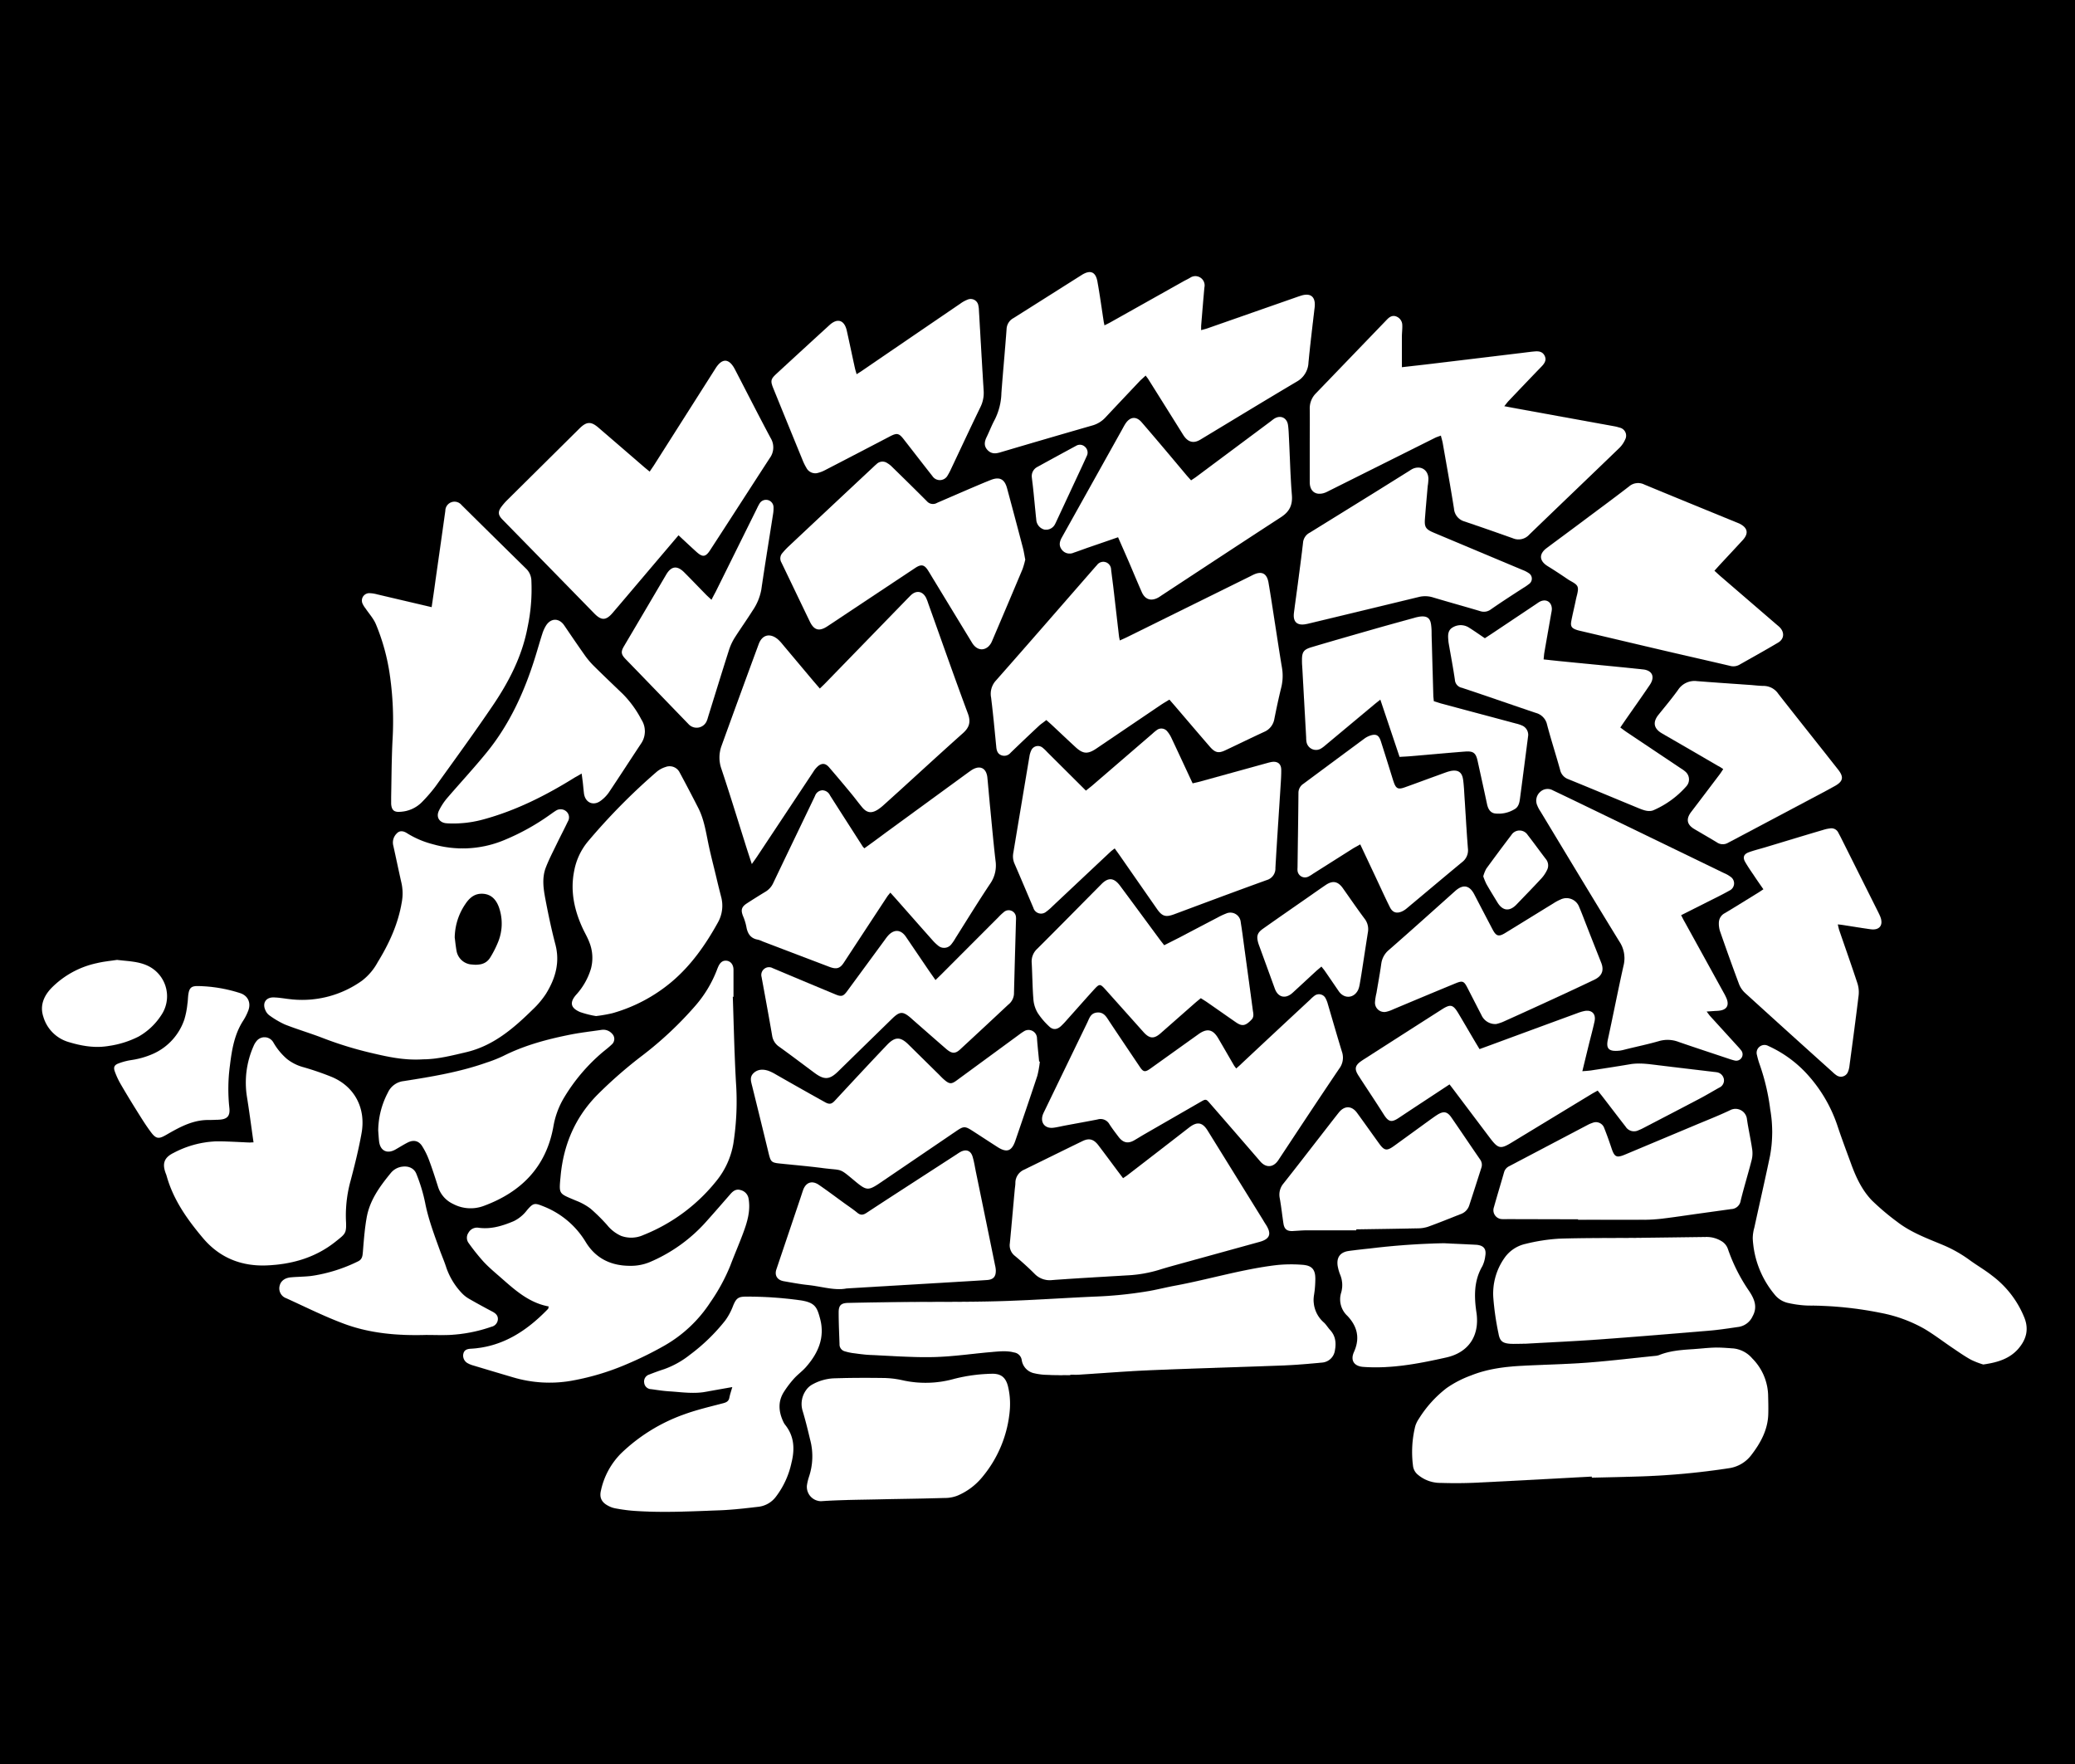 <svg id="Layer_1" data-name="Layer 1" xmlns="http://www.w3.org/2000/svg" viewBox="0 0 720 612"><defs><style>.cls-1{fill:none;stroke:#000;stroke-miterlimit:10;stroke-width:0.01px;}</style></defs><path d="M.48,612.48V.48h720v612Zm552.33-99.71,0,.38c5.28-.13,10.55-.23,15.82-.4a257.8,257.8,0,0,0,31.74-2.88,11.81,11.81,0,0,0,7.82-4.6c3.2-4.17,5.7-8.71,5.86-14.15.07-2.31,0-4.62-.06-6.93a18.83,18.83,0,0,0-5.5-12.43,10,10,0,0,0-6.63-3.47c-2.07-.13-4.15-.33-6.21-.29-2.48.06-4.94.36-7.41.53-4.07.27-8.14.51-12,2.05a5.15,5.15,0,0,1-1.4.3c-8,.81-15.88,1.77-23.84,2.37-7.48.55-15,.68-22.49,1.08-6,.32-12,1.09-17.59,3.34a36.72,36.72,0,0,0-8.47,4.37,40.1,40.1,0,0,0-9.61,10.61,9.87,9.87,0,0,0-1.27,2.56,37.28,37.28,0,0,0-.8,13.8,4.65,4.65,0,0,0,1.82,3.21,12,12,0,0,0,7.76,2.74c4.23.14,8.47.11,12.69-.09C526.32,514.23,539.57,513.48,552.81,512.77ZM147.37,368c4.75,0,9.78-1.27,14.84-2.46,9.47-2.23,16.45-8.26,23.11-14.8a30.23,30.23,0,0,0,4.62-5.49c3.25-5.25,4.91-10.84,3.25-17.14-1.3-4.94-2.36-9.95-3.33-15-.74-3.84-1.45-7.79,0-11.61,1.08-2.82,2.5-5.52,3.82-8.26,1.25-2.59,2.6-5.13,3.83-7.73A2.74,2.74,0,0,0,197,282a3,3,0,0,0-3.77-.18c-.68.41-1.32.91-2,1.37a79,79,0,0,1-15.69,8.7,37.41,37.41,0,0,1-24.88,1.47,31.68,31.68,0,0,1-9-3.85c-1.4-.89-2.64-.84-3.51.12a4.37,4.37,0,0,0-1.27,3.95c1,4.45,1.91,8.9,2.92,13.34a16.78,16.78,0,0,1,.07,6.66c-1.27,7.54-4.41,14.33-8.37,20.77a20.06,20.06,0,0,1-5.41,6.36,35.67,35.67,0,0,1-24.49,6.47c-2.07-.2-4.12-.62-6.19-.66-2.77-.05-4,2.07-2.79,4.57A4.17,4.17,0,0,0,94,352.79a30.59,30.59,0,0,0,5.33,3.13c4.31,1.7,8.77,3,13.09,4.67a127.47,127.47,0,0,0,17.4,5.32C135.41,367.22,141,368.43,147.37,368ZM398,130.79c.44.6.7.9.91,1.23q6.06,9.64,12.1,19.31c1.59,2.55,3.56,3.15,6,1.67,11.16-6.73,22.29-13.51,33.5-20.16a7.91,7.91,0,0,0,4-6.6c.61-6.36,1.39-12.71,2.13-19.06.45-3.75-1.38-5.27-4.93-4.06l-.69.22L419.41,114.4c-.64.22-1.3.37-2.15.61,0-.66,0-1.05,0-1.44.37-4.46.73-8.92,1.14-13.38a3.22,3.22,0,0,0-4.95-3.36c-.63.36-1.26.7-1.89,1l-25.73,14.44c-.64.37-1.32.68-2.11,1.08-.13-.67-.21-1-.26-1.29-.72-4.66-1.35-9.33-2.2-14-.62-3.33-2.49-4-5.34-2.25-7.91,5-15.8,10-23.73,15a4.52,4.52,0,0,0-2.44,3.8c-.54,7.41-1.25,14.82-1.8,22.23a21.63,21.63,0,0,1-2.29,9.19c-1.08,2-1.86,4.07-2.84,6.09-.76,1.56-1,3.09.28,4.46s2.7,1.37,4.4.86q16-4.74,32-9.34a9.77,9.77,0,0,0,4.61-2.84c4-4.27,8-8.49,12-12.73C396.66,132,397.25,131.52,398,130.79ZM688.64,473.88c5-.7,9.17-2,12.19-5.48,2.63-3.06,3.74-6.52,2.13-10.66a34.07,34.07,0,0,0-11.2-14.66c-2.52-2-5.3-3.58-7.88-5.47a45.51,45.51,0,0,0-9.38-5.27c-5.45-2.27-11-4.31-15.76-8a84,84,0,0,1-8.75-7.41c-3.41-3.55-5.49-8-7.18-12.63-1.59-4.34-3.23-8.68-4.69-13.07a50,50,0,0,0-9.62-17,41.37,41.37,0,0,0-14.43-10.87,2.72,2.72,0,0,0-2.94.18,2.68,2.68,0,0,0-1,3,27.14,27.14,0,0,0,1,3.45,75,75,0,0,1,3.59,15.36,45.51,45.51,0,0,1-.08,16.21c-1.73,8.29-3.63,16.54-5.43,24.81a14,14,0,0,0-.55,3.77,32.88,32.88,0,0,0,7.63,19.52,8.25,8.25,0,0,0,4.85,2.92,37.39,37.39,0,0,0,6.63.86A127.41,127.41,0,0,1,653.2,456a49.26,49.26,0,0,1,15,5.5c3.38,2,6.47,4.39,9.72,6.58,2.12,1.43,4.22,2.91,6.45,4.14A27.6,27.6,0,0,0,688.64,473.88Zm-201.72-346c0-3.77,0-7.19,0-10.61,0-1.28.19-2.56.14-3.83a3.26,3.26,0,0,0-2.59-3.31c-1.38-.21-2.22.67-3.06,1.55l-24.3,25.23a7.32,7.32,0,0,0-2.17,5.4c.05,4.15,0,8.31,0,12.47,0,4.32,0,8.64,0,13,0,3.29,2.23,4.76,5.31,3.64a11.86,11.86,0,0,0,1.3-.61l36.89-18.43c.55-.27,1.15-.45,2-.76.25,1,.51,1.82.66,2.66,1.32,7.55,2.69,15.1,3.89,22.67a5,5,0,0,0,3.7,4.46q8.4,2.85,16.75,5.83a5,5,0,0,0,5.66-1.26c10.41-10.06,20.89-20.05,31.3-30.1a9.53,9.53,0,0,0,2-2.92,2.86,2.86,0,0,0-2-4.14,13.68,13.68,0,0,0-2.1-.51L531.14,143c-2.79-.5-5.57-1-8.68-1.6.62-.76,1-1.27,1.39-1.71,3.86-4.05,7.72-8.11,11.61-12.13,1-1.06,1.72-2.19,1-3.64s-2-1.65-3.47-1.52-2.55.29-3.81.44q-15.36,1.86-30.71,3.7C494.71,127,490.9,127.42,486.92,127.87ZM363.54,250.3c.73.65,1.33,1.16,1.91,1.7,2.74,2.56,5.46,5.15,8.23,7.7,2.61,2.4,4.25,2.49,7.22.49L403.34,245c.92-.61,1.87-1.16,2.91-1.79l2,2.3c4,4.68,8,9.38,12,14,1.81,2.09,3,2.38,5.25,1.35,4.56-2.14,9.08-4.36,13.65-6.47a5.9,5.9,0,0,0,3.52-4.5c.74-3.68,1.51-7.36,2.42-11a17.09,17.09,0,0,0,.16-7.12c-.79-4.72-1.5-9.46-2.24-14.2-.78-5-1.52-10-2.36-14.91-.55-3.27-2.35-4.17-5.27-2.79-.36.17-.72.36-1.07.54l-42.77,21.12c-.77.38-1.56.71-2.49,1.14-.12-.58-.22-1-.27-1.32-.65-5.56-1.28-11.11-1.93-16.67-.26-2.22-.57-4.43-.83-6.65a2.74,2.74,0,0,0-1.9-2.52,2.7,2.7,0,0,0-3,1c-.27.29-.54.59-.8.89-11.41,13.07-22.78,26.17-34.26,39.17a6.8,6.8,0,0,0-1.69,5.89c.71,5.71,1.24,11.43,1.8,17.15.12,1.29.46,2.39,1.74,2.89a2.84,2.84,0,0,0,3.24-.86q5-4.83,10.09-9.57C361.92,251.5,362.7,251,363.54,250.3Zm8.32,227.28v-.16c1,0,1.92.05,2.88,0,8.3-.52,16.59-1.2,24.9-1.55,15.42-.65,30.85-1.07,46.27-1.66,4.46-.18,8.92-.58,13.38-1a4.87,4.87,0,0,0,4.33-3.89c.55-2.7.4-5.24-1.6-7.41-.76-.82-1.33-1.83-2.14-2.58a10.36,10.36,0,0,1-3.42-9.73,37.36,37.36,0,0,0,.43-5.48c0-3.2-1.2-4.6-4.42-4.83a48.43,48.43,0,0,0-9.09.1c-11.84,1.41-23.28,4.91-35,7.1-3,.55-5.93,1.29-8.91,1.84a143.81,143.81,0,0,1-19.54,2c-10.94.49-21.87,1.27-32.82,1.58s-22.07.19-33.11.29q-9.6.09-19.19.3c-2.52.05-3.34.85-3.33,3.35,0,3.68.18,7.35.3,11a2.45,2.45,0,0,0,1.9,2.47,17.24,17.24,0,0,0,2.56.58c2.06.27,4.13.58,6.2.67,7.34.32,14.69.9,22,.73,6.69-.15,13.37-1.17,20.06-1.74,2.62-.22,5.24-.55,7.87.15a3.11,3.11,0,0,1,2.64,2.68,5.51,5.51,0,0,0,4.41,4.55,21.31,21.31,0,0,0,4.73.54C366.75,477.65,369.31,477.58,371.86,477.58ZM261.35,300.26c.78-1.1,1.33-1.85,1.85-2.63q9.75-14.69,19.5-29.38a8.56,8.56,0,0,1,1.67-2c1.37-1.1,2.59-.94,3.76.41q3.83,4.44,7.59,9c1.33,1.6,2.56,3.28,3.89,4.88,1.66,2,3.27,2.22,5.48.82a16.12,16.12,0,0,0,2.07-1.63c1.67-1.49,3.31-3,5-4.51,7.46-6.78,14.87-13.61,22.4-20.32,2.25-2,2.88-3.89,1.76-6.9-4.72-12.65-9.17-25.4-13.73-38.12a17.37,17.37,0,0,0-.77-2c-1.2-2.34-3.37-2.7-5.27-.91-.35.33-.67.69-1,1l-28.6,29.43c-.6.62-1.23,1.21-2,1.95-1-1.17-1.9-2.19-2.76-3.22L272,224a13.48,13.48,0,0,0-1.63-1.74c-2.71-2.25-5.43-1.59-6.64,1.7q-6.51,17.64-12.91,35.34a11.75,11.75,0,0,0,0,8c2.79,8.33,5.36,16.74,8,25.11C259.57,294.85,260.39,297.33,261.35,300.26ZM235.92,186.2c2.24,2.07,4.26,4,6.34,5.86s3.13,1.6,4.6-.66q4.71-7.23,9.39-14.49c3.78-5.83,7.54-11.68,11.34-17.51a6.24,6.24,0,0,0,.27-7c-4.22-7.89-8.26-15.88-12.39-23.82-2-3.81-4.39-3.94-6.67-.36q-10.68,16.8-21.35,33.59c-.47.74-1,1.45-1.54,2.29-.8-.67-1.48-1.21-2.14-1.78q-7.8-6.74-15.62-13.47c-2.58-2.23-4.14-2.16-6.6.28l-25.23,25a20.26,20.26,0,0,0-1.74,2c-1.41,1.83-1.34,3,.25,4.61Q190.76,197,206.7,213.33c2.45,2.51,4.08,2.46,6.35-.2,3.49-4.07,6.94-8.17,10.41-12.25C227.54,196.06,231.63,191.26,235.92,186.2Zm141.36,88.57-13.45-13.39a14.58,14.58,0,0,0-1.56-1.49,2.55,2.55,0,0,0-4,1,7.74,7.74,0,0,0-.6,2.06q-2.82,16.79-5.61,33.56a6.3,6.3,0,0,0,.49,3.73c2.19,5.05,4.33,10.14,6.49,15.2a2.78,2.78,0,0,0,4.48,1.34,17.51,17.51,0,0,0,2.17-1.88q10.05-9.45,20.1-18.89c.43-.4.93-.74,1.47-1.17.58.8,1.05,1.44,1.51,2.09q6.57,9.45,13.15,18.89c1.79,2.57,3,2.95,5.91,1.89,10.72-4,21.41-8,32.15-11.88a4.18,4.18,0,0,0,3.06-4.25c.54-9.58,1.21-19.14,1.81-28.71.11-1.76.23-3.52.21-5.27,0-2.17-1.32-3.13-3.48-2.74-.47.09-.94.21-1.4.34l-23.09,6.38c-.9.25-1.81.44-2.78.67-2.49-5.34-4.87-10.48-7.29-15.61a10.37,10.37,0,0,0-1.51-2.42,2.63,2.63,0,0,0-3.67-.43,14.19,14.19,0,0,0-1.47,1.22l-21.08,18.16C378.68,273.66,378.06,274.14,377.28,274.77Zm-186.41,179c-.13.52-.12.71-.21.8-7.36,7.63-15.79,13.2-26.76,13.83-1.17.07-2.25.3-2.62,1.64a3,3,0,0,0,1.34,3.32,8.42,8.42,0,0,0,2,.84q7,2.11,14,4.17a44.31,44.31,0,0,0,19.46,1.27,87,87,0,0,0,20.39-6.09,123.17,123.17,0,0,0,12.46-6.16A46.48,46.48,0,0,0,247,452.25a64.85,64.85,0,0,0,6.86-12.59c1.44-3.81,3.07-7.55,4.49-11.37s2.61-7.71,1.89-11.91a3.64,3.64,0,0,0-2.7-3c-1.53-.51-2.61.22-3.57,1.31-2.68,3.07-5.34,6.15-8.06,9.18a54.87,54.87,0,0,1-20,14.49,17.07,17.07,0,0,1-6.76,1.28c-6.67,0-12-2.56-15.48-8.34a29.83,29.83,0,0,0-14.8-12.36c-2.94-1.2-3.41-1.06-5.53,1.4a12.85,12.85,0,0,1-4.57,3.79c-3.94,1.66-7.93,2.91-12.31,2.29a3.39,3.39,0,0,0-3.44,1.76,3.08,3.08,0,0,0,.1,3.61,74.23,74.23,0,0,0,5.07,6.35c1.85,2,3.94,3.75,6,5.54C179.1,448,184,452.48,190.87,453.74Zm63.89-107.46H255c0-3.12,0-6.23,0-9.35,0-1.83-1-3-2.36-3.17s-2.32.59-3,2.2c-.13.29-.25.59-.36.89a41.88,41.88,0,0,1-7.48,12.48,124.88,124.88,0,0,1-18.31,17.22,154.59,154.59,0,0,0-15.71,13.7C200,388.16,196,397.69,195,408.5c-.6,6.49-.73,5.94,5.39,8.55a20.41,20.41,0,0,1,5,2.76,62.17,62.17,0,0,1,5.77,5.71,13,13,0,0,0,4.87,3.75,10.21,10.21,0,0,0,7.7-.31,61.58,61.58,0,0,0,25.64-19.15,28,28,0,0,0,5.58-12.57,94.82,94.82,0,0,0,.89-21.49C255.3,365.93,255.09,356.1,254.76,346.28Zm45.66-51.51c-.34-.37-.47-.48-.56-.61-3.79-5.92-7.6-11.83-11.37-17.76a3,3,0,0,0-2.64-1.77,2.84,2.84,0,0,0-2.55,1.89c-.17.36-.33.72-.51,1.08-4.66,9.73-9.36,19.44-14,29.18A6.82,6.82,0,0,1,266,309.9q-3.3,2-6.5,4.08c-1.77,1.19-2,2.31-1.2,4.32a18.74,18.74,0,0,1,1.14,3.64c.41,2.44,1.47,4.15,4.1,4.57a8.59,8.59,0,0,1,1.57.6q11.53,4.39,23.06,8.78c2.59,1,3.8.59,5.13-1.45q7.49-11.43,15-22.84c.3-.46.67-.86,1.12-1.42.77.85,1.46,1.61,2.14,2.38,4.13,4.67,8.24,9.36,12.38,14a14.89,14.89,0,0,0,2.06,2,3.16,3.16,0,0,0,4.51-.38A15.44,15.44,0,0,0,332,326c4-6.35,7.94-12.76,12.11-19a11.06,11.06,0,0,0,1.81-7.91c-.7-6-1.24-12.08-1.83-18.13-.36-3.57-.65-7.16-1-10.73-.37-3.41-2.69-4.42-5.58-2.51-.33.23-.66.46-1,.7l-28.86,21.06C305.29,291.25,302.9,293,300.42,294.77Zm-45.87,187c-.39,1.35-.78,2.47-1,3.63s-1,1.59-2.13,1.88c-4.56,1.2-9.18,2.27-13.59,3.88A60.85,60.85,0,0,0,216,504.69a25.92,25.92,0,0,0-7,12.9c-.61,2.5.26,4.15,2.55,5.33a8.42,8.42,0,0,0,2.24.83,59.41,59.41,0,0,0,5.92.85c10.07.79,20.15.25,30.22-.12,4.62-.16,9.24-.71,13.84-1.25a8.87,8.87,0,0,0,6-3.55A29.52,29.52,0,0,0,275.11,508c1.19-4.76,1-9.18-2.16-13.17a5.13,5.13,0,0,1-.62-1c-1.68-3.54-2-7.08.2-10.51a35.6,35.6,0,0,1,3.47-4.56c1.28-1.42,2.88-2.55,4.15-4,4.22-4.79,6.63-10.23,4.91-16.73-1.07-4-1.69-5.65-6.85-6.43a134.22,134.22,0,0,0-18.89-1.28c-2.7,0-3.4.63-4.44,3.11a21.42,21.42,0,0,1-2.8,5.24,65.36,65.36,0,0,1-12.2,11.82,31.21,31.21,0,0,1-8.95,5c-1.74.56-3.47,1.19-5.18,1.87A2.52,2.52,0,0,0,224,480.2a2.48,2.48,0,0,0,2.42,2.24c2,.27,4,.6,5.94.73,4.38.26,8.75,1,13.15.16C248.4,482.8,251.29,482.3,254.55,481.72ZM88.44,396.8c-.7,0-1,.07-1.3.06-4-.14-8-.46-12-.39a34.42,34.42,0,0,0-14.45,4c-3.33,1.63-4,3.79-2.65,7.25a6.13,6.13,0,0,1,.24.68c2.3,8.29,7.12,15.08,12.57,21.56,5.88,7,13.52,9.93,22.32,9.54,8.58-.38,16.7-2.65,23.64-8.16,3.78-3,3.91-2.92,3.71-7.7a45,45,0,0,1,1.61-13.5c1.45-5.48,2.83-11,3.82-16.57,1.55-8.72-2.53-16.22-10.42-19.49a99.11,99.11,0,0,0-10-3.42,15.69,15.69,0,0,1-5.5-2.81,21.86,21.86,0,0,1-4.69-5.71,3.54,3.54,0,0,0-6-.27,6.24,6.24,0,0,0-.84,1.44,31.29,31.29,0,0,0-2.32,17.81C87,386.23,87.67,391.37,88.44,396.8Zm301.73,12.43c-.68-.91-1.21-1.6-1.74-2.3-2.3-3.08-4.57-6.17-6.9-9.22-1.57-2-3.15-2.46-5.43-1.35-6.76,3.28-13.5,6.62-20.25,9.92a5,5,0,0,0-3.05,4.51c0,.87-.16,1.75-.24,2.62-.56,6.13-1.09,12.27-1.68,18.39a4.65,4.65,0,0,0,1.78,4.42c2.33,1.95,4.61,4,6.74,6.13a7.29,7.29,0,0,0,6.25,2.23c8.69-.63,17.4-1.11,26.1-1.63A45.3,45.3,0,0,0,402.82,441c3.2-1,6.45-1.85,9.68-2.75l25-6.9c3.7-1,4.32-2.84,2.14-6.15-.35-.53-.68-1.08-1-1.63l-19.08-30.79c-1.84-3-3.71-3.27-6.49-1.11q-10.62,8.24-21.26,16.43C391.33,408.48,390.86,408.76,390.17,409.23ZM150.25,211.12c-6.62-1.56-12.84-3-19.06-4.48a10.71,10.71,0,0,0-2.37-.36,2.56,2.56,0,0,0-2.56,3.58,7.27,7.27,0,0,0,1,1.64c1.24,1.86,2.83,3.57,3.67,5.6a72.52,72.52,0,0,1,4.77,17.27,111.88,111.88,0,0,1,1,22.49c-.36,6.7-.36,13.43-.5,20.14,0,.8,0,1.6,0,2.4.17,2.13,1,2.89,3.07,2.73a11.34,11.34,0,0,0,7.7-3.45,55.21,55.21,0,0,0,4.55-5.25c6.67-9.28,13.41-18.52,19.84-28,5.69-8.37,10.32-17.3,12.2-27.41a63.32,63.32,0,0,0,1.31-16,6,6,0,0,0-1.69-4.11q-11.29-11.09-22.55-22.23A3.18,3.18,0,0,0,155,177.7q-1.68,12-3.4,24C151.2,204.74,150.74,207.81,150.25,211.12Zm445.13-12.63c.82-.9,1.5-1.67,2.2-2.43,2.56-2.75,5.13-5.49,7.67-8.26,2-2.23,1.69-4.14-1-5.56-.35-.19-.73-.32-1.1-.48-10.72-4.39-21.45-8.76-32.15-13.2a4.8,4.8,0,0,0-5.31.72c-5.45,4.2-11,8.28-16.49,12.39-4,3-8.1,6-12.11,9-2.72,2.06-2.49,4.46.44,6.25,2.38,1.46,4.7,3,7,4.57,1.19.8,2.92,1.44,3.34,2.56s-.26,2.91-.56,4.38c-.5,2.51-1.14,5-1.61,7.5-.34,1.84.1,2.47,1.83,3.08a13.38,13.38,0,0,0,1.38.37c9.49,2.23,19,4.49,28.46,6.7,7.77,1.82,15.56,3.57,23.34,5.4a4.27,4.27,0,0,0,3.24-.33c4.52-2.56,9.07-5.07,13.53-7.73,2.17-1.28,2.26-3.68.42-5.43-.35-.33-.73-.63-1.09-.94l-19.63-16.91C596.65,199.66,596.08,199.13,595.38,198.49Zm-239.14-3.87c-.3-1.5-.49-2.85-.84-4.15q-2.7-10.32-5.48-20.61c-.84-3.12-2.54-4.05-5.54-2.91-2.54,1-5,2.07-7.52,3.13l-11.22,4.85a2.77,2.77,0,0,1-3.48-.5c-4.06-4.08-8.17-8.1-12.28-12.12a7.75,7.75,0,0,0-1.52-1.16,2.91,2.91,0,0,0-3.74.35c-.43.35-.84.75-1.24,1.13Q288.66,176.39,274,190.16A24.41,24.41,0,0,0,272,192.3a2.8,2.8,0,0,0-.38,3.33c3.3,6.83,6.56,13.69,9.87,20.52,1.45,3,3.24,3.47,6,1.68,3.67-2.41,7.32-4.86,11-7.3q9.78-6.5,19.57-13c2.13-1.41,3.18-1.16,4.52,1,.69,1.08,1.32,2.19,2,3.28q6.6,10.86,13.21,21.71c1.45,2.37,3.72,2.92,5.59,1.33a5.38,5.38,0,0,0,1.33-1.94q5.32-12.45,10.57-24.94A28,28,0,0,0,356.24,194.62ZM207.3,353a51.54,51.54,0,0,0,5.7-1,55.27,55.27,0,0,0,20.41-10.77c6.84-5.74,11.86-12.91,16.15-20.65a11.86,11.86,0,0,0,1.14-9q-.72-2.79-1.39-5.58c-1-4.35-2.19-8.67-3.08-13.05-.85-4.15-1.51-8.35-3.46-12.17q-3.21-6.3-6.57-12.53a3.9,3.9,0,0,0-4.78-1.67,8.88,8.88,0,0,0-3.11,1.69,216.16,216.16,0,0,0-23.9,24.23,22.33,22.33,0,0,0-4.7,10.12c-1.39,6.92,0,13.49,2.89,19.8.77,1.67,1.73,3.26,2.38,5a14.51,14.51,0,0,1,.54,9.16,23.44,23.44,0,0,1-5.19,9.09c-2.72,3.15-1.15,4.81,1.42,5.93A33.49,33.49,0,0,0,207.3,353ZM583.82,318l8.49-4.27c2.78-1.41,5.6-2.76,8.31-4.29a2.75,2.75,0,0,0,.35-4.77,10.64,10.64,0,0,0-2.28-1.29q-24.93-12.09-49.86-24.14c-3.16-1.53-6.34-3.05-9.51-4.56a3.75,3.75,0,0,0-4.45.57,4.05,4.05,0,0,0-1,4.63A10.94,10.94,0,0,0,535,282c9.1,15.06,18.16,30.13,27.37,45.12a10.42,10.42,0,0,1,1.45,8.38c-1.91,8.5-3.56,17.05-5.42,25.56-.69,3.17.18,4.35,4.07,3.94a15.19,15.19,0,0,0,1.87-.4c4-1,8-1.82,11.86-2.94a10.67,10.67,0,0,1,6.77.32c5.8,2,11.66,3.92,17.49,5.87a19.46,19.46,0,0,0,2.07.6,2.21,2.21,0,0,0,2.21-3.44c-.39-.51-.81-1-1.24-1.46q-4.77-5.24-9.54-10.47c-.4-.44-.73-.94-1.28-1.65l2.41-.17c.71-.05,1.44-.05,2.15-.16,2.41-.35,3.26-1.81,2.38-4.12a17.73,17.73,0,0,0-1.06-2.14q-6.71-12.18-13.43-24.37C584.68,319.72,584.31,318.94,583.82,318ZM429.43,371.17c-.35-.49-.61-.79-.81-1.13-1.81-3.11-3.6-6.23-5.42-9.33s-3.84-3.6-6.86-1.44c-5.6,4-11.18,8-16.78,12-1.75,1.24-2.37,1.12-3.51-.57-3.57-5.31-7.15-10.61-10.69-15.94-1-1.55-1.91-3.21-4.2-3s-2.69,2-3.45,3.58q-7.32,15.09-14.63,30.21c-.24.5-.51,1-.71,1.52-1.06,2.84.64,5.05,3.64,4.67,1.42-.18,2.82-.54,4.24-.8,3.69-.69,7.38-1.35,11.07-2.07a3.5,3.5,0,0,1,4.1,1.63c1,1.56,2.12,3,3.23,4.47,1.54,2,3.24,2.38,5.42,1.12,1.24-.72,2.46-1.49,3.71-2.21q9.66-5.56,19.33-11.13c1.72-1,1.88-1,3.05.36q8.83,10.13,17.6,20.3c2,2.33,4.56,2.19,6.3-.44,7-10.59,14-21.21,21.13-31.75a6.3,6.3,0,0,0,.94-5.84c-1.69-5.49-3.26-11-4.9-16.55a9.54,9.54,0,0,0-.78-2,2.58,2.58,0,0,0-3.71-1,11.45,11.45,0,0,0-1.62,1.42q-11.85,11-23.69,22.09C430.79,370,430.14,370.53,429.43,371.17Zm74,5.52c1,1.28,1.8,2.35,2.61,3.43q5.71,7.58,11.41,15.14c2.89,3.81,3.7,4,7.68,1.54l27.48-16.68c.72-.44,1.47-.83,2.24-1.26.66.82,1.17,1.43,1.65,2.05,2.69,3.49,5.35,7,8.05,10.46a3.44,3.44,0,0,0,4.43,1.26,18.29,18.29,0,0,0,2-.93c6.45-3.36,12.91-6.7,19.35-10.1,2.26-1.19,4.45-2.51,6.68-3.76a2.74,2.74,0,0,0,1.6-3.16,2.93,2.93,0,0,0-2.56-2.21c-.31-.07-.63-.08-.95-.12-6.43-.77-12.85-1.52-19.28-2.31-3.25-.39-6.49-.9-9.78-.33-4.49.76-9,1.45-13.5,2.14-.92.14-1.85.17-3,.27.8-3.28,1.51-6.22,2.23-9.15.67-2.72,1.42-5.42,2-8.14.56-2.57-.93-4.08-3.49-3.6a15.89,15.89,0,0,0-2.52.76q-15.09,5.53-30.15,11.09l-3.75,1.37c-.84-1.4-1.62-2.68-2.39-4-1.62-2.75-3.23-5.52-4.87-8.27-1.92-3.23-2.79-3.44-5.87-1.47q-13.25,8.46-26.47,16.95a22.27,22.27,0,0,0-2,1.35c-1.5,1.22-1.71,2.33-.79,4,.3.56.69,1.08,1,1.61,2.71,4.15,5.47,8.28,8.12,12.47,1.7,2.7,2.74,2.92,5.36,1.16C491.72,384.41,497.48,380.65,503.47,376.69ZM361.3,368.8l-.25-.05c-.26-2.78-.58-5.56-.76-8.35a2.94,2.94,0,0,0-4.3-2.25,18,18,0,0,0-1.79,1.2l-21.82,16c-1.68,1.24-2.42,1.25-4-.06-.74-.6-1.41-1.3-2.09-2l-10.59-10.44c-2.83-2.78-4.7-2.73-7.48.19s-5.5,5.81-8.23,8.73q-4.9,5.25-9.79,10.53c-1.23,1.34-2,1.43-3.76.39Q278,378,269.53,373.15a15.13,15.13,0,0,0-2.36-1.15c-1.84-.63-3.71-.62-5.18.75s-.93,2.91-.53,4.51q2.91,11.73,5.76,23.49c.71,2.88,1,3.11,4,3.42,4.92.51,9.86.93,14.77,1.57,7.24.95,5.3-.34,11.73,5l.19.15c3.15,2.55,4,2.59,7.4.35l.8-.54,26-17.67c2.79-1.91,3.16-1.92,6-.09s5.62,3.66,8.45,5.47c3.28,2.11,5,1.49,6.26-2.24,2.56-7.48,5.13-14.95,7.61-22.46A36,36,0,0,0,361.3,368.8Zm168.43,97.88c8.55-.49,17-.86,25.47-1.47,12.83-.93,25.65-2,38.47-3.07,3.42-.29,6.82-.83,10.22-1.32a6.42,6.42,0,0,0,4.73-3.68c1.79-3.22.62-6-1.19-8.72a60.23,60.23,0,0,1-7.34-14.49,5.1,5.1,0,0,0-2.35-2.9,9.92,9.92,0,0,0-5.49-1.4c-7.83.1-15.66.22-23.48.3-9.12.09-18.25,0-27.36.29a64.18,64.18,0,0,0-11.56,1.8,12.11,12.11,0,0,0-7.42,5,21.44,21.44,0,0,0-3.8,13.62,96,96,0,0,0,1.82,12.56c.46,2.58,1.41,3.31,4.1,3.5C526.29,466.78,528.06,466.68,529.73,466.68ZM612.35,309c-.82.54-1.47,1-2.13,1.39-3.74,2.31-7.47,4.64-11.24,6.89a3.76,3.76,0,0,0-2.06,3,8.69,8.69,0,0,0,.37,3.25c2.15,6.18,4.35,12.35,6.65,18.48a8.38,8.38,0,0,0,2.16,3.06q15.07,13.71,30.24,27.33a9.43,9.43,0,0,0,1.48,1.21,2.63,2.63,0,0,0,3.84-1.15,7.34,7.34,0,0,0,.55-2.08c1.1-8.23,2.22-16.46,3.21-24.71a10.11,10.11,0,0,0-.49-4.22c-2-6.07-4.14-12.09-6.21-18.13-.22-.63-.34-1.29-.54-2.12.61.06.92.08,1.22.12,3.39.52,6.78,1.09,10.18,1.56,3.11.42,4.5-1.45,3.34-4.39-.24-.59-.53-1.17-.81-1.74l-12.76-25.5c-.32-.65-.67-1.27-1-1.91a2.65,2.65,0,0,0-2.78-1.47,12.38,12.38,0,0,0-2.33.49c-6.81,2-13.62,4.09-20.42,6.13-1.84.55-3.7,1-5.51,1.66s-2.18,1.82-1.28,3.38,1.88,3,2.86,4.42C610,305.65,611.13,307.26,612.35,309ZM297.72,130.3c-.24-.86-.46-1.52-.61-2.19-.94-4.29-1.84-8.59-2.79-12.87-.83-3.73-3.22-4.53-6-2q-9.21,8.41-18.38,16.87c-2.08,1.91-2.19,2.53-1.08,5.24q5,12.31,10.05,24.63a18.46,18.46,0,0,0,1.36,2.79,3.48,3.48,0,0,0,4.31,1.7,10.45,10.45,0,0,0,2-.78q11.28-5.83,22.54-11.72c2.58-1.36,3.26-1.27,5,1,3.3,4.22,6.56,8.47,9.88,12.67a3.08,3.08,0,0,0,5.34-.28,18.64,18.64,0,0,0,1.12-2.12c3.39-7.15,6.72-14.32,10.18-21.44a11.06,11.06,0,0,0,1.16-5.76c-.59-9.41-1.11-18.83-1.66-28.24a6.81,6.81,0,0,0-.16-1.19,2.7,2.7,0,0,0-3.77-2.18,10.73,10.73,0,0,0-2.5,1.38q-16.95,11.55-33.87,23.12C299.27,129.35,298.59,129.75,297.72,130.3Zm90.71,56.58c1.36,3.1,2.59,5.87,3.79,8.65,1.48,3.45,2.91,6.92,4.43,10.36,1.14,2.59,3.21,3.27,5.68,1.94.49-.27.94-.6,1.41-.91,13.7-9,27.37-18,41.13-26.94,3-1.92,4.18-4.2,3.88-7.77-.53-6.45-.66-12.93-1-19.4-.07-1.6-.12-3.2-.33-4.79-.35-2.67-2.69-3.69-4.9-2.22-.4.27-.77.58-1.15.87l-25.77,19.21c-.56.42-1.16.79-1.83,1.24-.61-.68-1.14-1.25-1.65-1.85C407,159.16,401.83,153,396.64,147c-1.83-2.14-3.93-2-5.53.29-.5.72-.89,1.52-1.32,2.28L368.89,187c-.93,1.67-.92,3,.05,4.23a3.4,3.4,0,0,0,4.11,1c1.75-.58,3.46-1.24,5.2-1.84C381.55,189.26,384.86,188.12,388.43,186.88ZM307.14,520.63v0c7-.13,14.06-.23,21.09-.44a12,12,0,0,0,4.43-.79,22.3,22.3,0,0,0,8.58-6.36,41.67,41.67,0,0,0,9.67-23.79,26,26,0,0,0-.67-7.82c-.86-3.41-2.78-4.43-5.69-4.34a57.11,57.11,0,0,0-13,1.77,36.64,36.64,0,0,1-17.78.51,31.41,31.41,0,0,0-6.4-.81c-5.75-.08-11.5-.08-17.24.1a16.9,16.9,0,0,0-7.79,2.15,6.37,6.37,0,0,0-2.23,2.05,8.22,8.22,0,0,0-1.15,7.06c1,3.28,1.81,6.62,2.6,9.95a22.3,22.3,0,0,1-.39,13,18.17,18.17,0,0,0-.71,3,5,5,0,0,0,4.9,5.44C292.59,520.81,299.88,520.82,307.14,520.63ZM131.71,392.69c.1,1.28.16,2.55.31,3.82.4,3.25,2.82,4.42,5.69,2.78,1.39-.79,2.74-1.65,4.16-2.38,2.11-1.09,3.93-.68,5.14,1.3a25.75,25.75,0,0,1,2.32,4.71c1.15,3.06,2.15,6.18,3.14,9.3a9.79,9.79,0,0,0,5.21,5.95,13,13,0,0,0,10.71.67c12.91-4.78,21.55-13.44,24.09-27.38a29,29,0,0,1,3.79-10.27,63.3,63.3,0,0,1,13.3-15.64c1.05-.87,2.14-1.69,3.11-2.63a2.55,2.55,0,0,0,.17-3.83,4.06,4.06,0,0,0-3.46-1.34c-3.87.57-7.77,1-11.59,1.79-7.85,1.59-15.55,3.68-22.75,7.32a48.34,48.34,0,0,1-5.79,2.28c-9.31,3.29-19,4.89-28.72,6.41a6.86,6.86,0,0,0-5.48,4A28.84,28.84,0,0,0,131.71,392.69Zm384-170.79c-1.89-1.27-3.65-2.52-5.47-3.66a5.33,5.33,0,0,0-5.71-.08c-1.73,1-1.66,2.77-1.49,4.49,0,.32.05.64.1.95.73,4.25,1.55,8.49,2.17,12.76a3,3,0,0,0,2.46,2.75c8.57,2.84,17.09,5.83,25.65,8.72a5.36,5.36,0,0,1,3.87,4.06c1.38,5.25,3.07,10.43,4.52,15.66a4.41,4.41,0,0,0,2.82,3.25c8.14,3.31,16.25,6.71,24.38,10.06,1.72.7,3.66,1.46,5.35.66a32.29,32.29,0,0,0,11.29-8.27,3.54,3.54,0,0,0-.29-5,10.35,10.35,0,0,0-1.54-1.13l-18.94-12.67c-.71-.48-1.38-1-2.16-1.57.62-.92,1.11-1.64,1.61-2.36,2.87-4.14,5.8-8.24,8.62-12.42,1.89-2.79.87-5.05-2.39-5.38-9.38-1-18.77-1.86-28.15-2.8-2.06-.2-4.1-.43-6.31-.67.1-.9.13-1.61.25-2.3.8-4.65,1.63-9.29,2.44-13.93a8.12,8.12,0,0,0,.17-1.19c0-2.52-2-3.76-4.25-2.58-.42.23-.8.52-1.2.79l-15.56,10.4ZM404.45,328.41c-.67-.86-1.17-1.47-1.64-2.11-4.56-6.17-9.1-12.36-13.68-18.52-2.11-2.83-4.11-3-6.53-.5-7.38,7.44-14.72,14.91-22.14,22.3a5.94,5.94,0,0,0-2,4.89c.24,4.23.25,8.47.59,12.69a11,11,0,0,0,1.47,4.72,25.11,25.11,0,0,0,4,4.71c1.29,1.26,2.68,1.17,4.06-.06a27,27,0,0,0,2.15-2.26c3-3.34,5.94-6.7,8.94-10,2.43-2.69,2.44-2.67,4.82,0q6.39,7.15,12.79,14.31c2.08,2.31,3.65,2.39,5.92.39l11.88-10.45c.65-.57,1.33-1.11,2.07-1.72.79.51,1.47.91,2.12,1.36,3.35,2.32,6.68,4.67,10.05,7,2.11,1.44,3.27,1.34,5.41-.9,1-1,.6-2.27.45-3.42-.93-7-1.89-13.94-2.84-20.9-.43-3.17-.82-6.34-1.34-9.5a3.61,3.61,0,0,0-5.13-3,23.29,23.29,0,0,0-2.82,1.32q-6.58,3.43-13.16,6.9Zm-79.36,12.08c-.94-1.34-1.76-2.5-2.57-3.68l-7.68-11.31c-1.73-2.55-4.06-2.73-6.16-.47a15.83,15.83,0,0,0-1.18,1.52l-13.06,17.78c-1.34,1.83-2,2-4,1.17q-10.95-4.56-21.89-9.16a2.62,2.62,0,0,0-2.92.3,2.67,2.67,0,0,0-.9,2.78c1.25,6.76,2.49,13.52,3.66,20.28a5.59,5.59,0,0,0,2.42,3.91c4.17,3,8.23,6.08,12.34,9.13,3.38,2.49,5.2,2.36,8.18-.56q9.34-9.14,18.7-18.27c2.67-2.6,3.75-2.62,6.51-.24.18.15.35.32.53.48,3.91,3.42,7.81,6.86,11.74,10.26,2,1.72,3.2,1.73,5,0q8.28-7.65,16.51-15.36a5.11,5.11,0,0,0,2-3.68c.21-8.55.46-17.09.7-25.64a6.12,6.12,0,0,0,0-1A2.54,2.54,0,0,0,348.7,317a17,17,0,0,0-1.75,1.65L327.1,338.53ZM202.3,268.86c.19,1.46.34,2.49.45,3.52s.21,2.23.35,3.33c.41,3.28,3.31,4.54,5.91,2.52a12.17,12.17,0,0,0,2.68-2.73c3.78-5.64,7.46-11.35,11.21-17a7.53,7.53,0,0,0,.14-8.38,36.85,36.85,0,0,0-6.46-8.89c-3.29-3.15-6.59-6.3-9.83-9.5a28.23,28.23,0,0,1-3.13-3.61c-2.5-3.52-4.92-7.09-7.35-10.66-1.73-2.55-4.51-2.65-6.24-.09a12.46,12.46,0,0,0-1.38,3c-.87,2.66-1.61,5.35-2.44,8-3.75,12.08-8.92,23.47-17,33.33-4.35,5.32-9,10.35-13.51,15.58a20.9,20.9,0,0,0-2.89,4.38c-1.15,2.33.15,4.31,2.71,4.46a39.27,39.27,0,0,0,12.58-1.32c11.46-3.1,21.9-8.39,31.91-14.63C200.69,269.81,201.36,269.43,202.3,268.86ZM294.21,447.5l33.65-2c5-.3,10.06-.59,15.09-.92,2.23-.15,3.13-1.19,3.07-3.42a9.41,9.41,0,0,0-.25-1.65q-3.31-16.22-6.65-32.41c-.37-1.8-.64-3.63-1.17-5.38-.64-2.07-2.24-2.62-4.16-1.62a13.93,13.93,0,0,0-1.22.77l-9.27,6c-7.38,4.79-14.78,9.55-22.12,14.38-1.19.78-2.06.91-3.19,0-1.47-1.22-3.08-2.28-4.64-3.41-2.91-2.11-5.79-4.28-8.76-6.31-2.37-1.61-4.49-.84-5.45,1.83-.32.91-.6,1.82-.91,2.73q-4.17,12.38-8.35,24.76c-.72,2.13.28,3.75,2.61,4.15,2.76.48,5.52,1,8.29,1.3C285.52,446.79,290.19,448.33,294.21,447.5Zm253.83-24v.17c7.75,0,15.51,0,23.26,0a58.08,58.08,0,0,0,6.45-.45c4.12-.51,8.22-1.14,12.34-1.71l11.15-1.55a3.42,3.42,0,0,0,3.24-2.93c1.16-4.73,2.61-9.39,3.81-14.1a9.58,9.58,0,0,0,.17-3.77c-.51-3.48-1.3-6.91-1.8-10.38a4,4,0,0,0-5.84-3.14c-4.1,1.95-8.36,3.6-12.55,5.37l-23.85,10c-3,1.27-3.72.91-4.74-2.12-.78-2.35-1.61-4.68-2.53-7a3.05,3.05,0,0,0-4.09-1.85,10.41,10.41,0,0,0-1.54.64q-13.69,7.2-27.36,14.39a3.31,3.31,0,0,0-1.79,2.11c-1.16,4.06-2.4,8.11-3.54,12.18a3.09,3.09,0,0,0,2.84,4.08,17.34,17.34,0,0,0,1.91,0ZM498,243.74c-.06-.73-.15-1.36-.17-2q-.3-10.42-.59-20.86c0-1.12,0-2.24-.15-3.35-.24-2.52-1.3-3.4-3.78-3.15a12.93,12.93,0,0,0-2.1.46c-4.31,1.19-8.63,2.37-12.93,3.59-7.6,2.18-15.2,4.34-22.78,6.6-2.72.81-3.27,1.73-3.25,4.52,0,.64,0,1.28.07,1.92l1.38,24.89a9.63,9.63,0,0,0,.1,1.43,3.36,3.36,0,0,0,5.17,2.32,10,10,0,0,0,1.33-1l17.32-14.44c.53-.44,1.09-.86,1.82-1.44l6.67,19.85c1.36-.08,2.62-.14,3.88-.24,6.29-.53,12.57-1.12,18.87-1.61,2.87-.22,3.73.5,4.33,3.25,1.1,5,2.21,10,3.27,15,.35,1.62,1.1,3,2.77,3.23a10.61,10.61,0,0,0,6.68-1.42c1.71-.89,1.85-2.7,2.07-4.35.93-7,1.82-13.95,2.72-20.92a3.51,3.51,0,0,0-2.18-3.87,11.93,11.93,0,0,0-2-.65l-26.15-7C499.54,244.23,498.79,244,498,243.74Zm-2.08-74.82h0a19.12,19.12,0,0,0,.21-2.38c-.09-3.12-2.73-4.7-5.55-3.37a10.72,10.72,0,0,0-1,.61q-6.19,3.87-12.4,7.74-11.1,6.88-22.21,13.75a4.3,4.3,0,0,0-2.34,3.37c-.51,4.52-1.12,9-1.71,13.54-.47,3.64-1,7.27-1.46,10.92-.39,3.15,1.09,4.5,4.19,3.92.47-.09.93-.19,1.4-.31q18.86-4.53,37.71-9.1a9.08,9.08,0,0,1,4.93.13c5.43,1.63,10.89,3.13,16.33,4.75a4,4,0,0,0,3.77-.58c3.68-2.56,7.46-5,11.2-7.41a19.09,19.09,0,0,0,2-1.37,2.26,2.26,0,0,0-.09-3.84,9.84,9.84,0,0,0-2.12-1.08L498,185.29c-2.83-1.2-3.31-1.94-3.07-4.92C495.21,176.55,495.57,172.74,495.9,168.92ZM472.46,293.43l5.65,12c1.53,3.25,3,6.52,4.62,9.75.92,1.87,2.27,2.33,4.15,1.55a7,7,0,0,0,1.61-1c6.45-5.38,12.87-10.8,19.34-16.15a5.15,5.15,0,0,0,2-4.78c-.48-6-.79-12-1.19-17.95-.13-2-.2-4-.5-6-.37-2.49-1.77-3.38-4.24-2.9a13,13,0,0,0-1.84.54c-1.36.48-2.71,1-4.06,1.47-3.38,1.23-6.75,2.49-10.13,3.69-2.25.8-3,.43-3.78-1.84-.27-.75-.49-1.52-.73-2.28-1.24-4-2.47-7.94-3.74-11.89-.7-2.16-1.7-2.66-3.8-1.93a7.47,7.47,0,0,0-1.89,1q-10.62,7.85-21.21,15.71a3.74,3.74,0,0,0-1.7,3.21c-.07,8.64-.21,17.28-.32,25.91a5.11,5.11,0,0,0,0,1,2.6,2.6,0,0,0,3.75,2.08,11,11,0,0,0,1.65-1l14-8.86C470.83,294.34,471.52,294,472.46,293.43Zm47.19,62.33a15.41,15.41,0,0,0,2.27-.72q9.17-4.12,18.31-8.34,6.75-3.1,13.45-6.3c2.72-1.3,3.47-3.3,2.37-6-1.67-4.24-3.36-8.46-5-12.69-.86-2.16-1.65-4.34-2.57-6.46a4.7,4.7,0,0,0-6.48-2.71,16.21,16.21,0,0,0-2.53,1.36c-5.59,3.42-11.15,6.88-16.74,10.29-2.24,1.37-3.12,1.07-4.34-1.26-2.1-4-4.23-8.07-6.32-12.11-1.68-3.25-3.93-3.66-6.68-1.2-7.62,6.82-15.23,13.66-22.93,20.39a7.45,7.45,0,0,0-2.7,4.84c-.47,3.4-1.11,6.78-1.67,10.16a19.25,19.25,0,0,0-.5,3.07,3.23,3.23,0,0,0,4.12,3.38,11.6,11.6,0,0,0,2.24-.82c7.15-3,14.3-6,21.45-8.94,2.59-1.08,3.05-.88,4.3,1.57q2.4,4.69,4.82,9.38A5.25,5.25,0,0,0,519.65,355.76Zm-48.56,71.58V427c7-.11,14.07-.2,21.1-.35a11.87,11.87,0,0,0,3.77-.55c3.83-1.38,7.61-2.92,11.4-4.41a4.73,4.73,0,0,0,2.93-3c1.42-4.33,2.8-8.66,4.19-13a3.14,3.14,0,0,0-.42-2.95c-3.37-4.87-6.65-9.79-10-14.63-1.45-2.06-2.74-2.21-4.92-.83-.74.47-1.45,1-2.17,1.5q-6.4,4.65-12.81,9.29c-2.46,1.77-3.33,1.64-5.1-.81-2.58-3.56-5.11-7.16-7.71-10.71-1.85-2.52-4.37-2.54-6.32-.09-2.14,2.69-4.23,5.42-6.34,8.13-4.28,5.49-8.51,11-12.84,16.46a6,6,0,0,0-1.32,5.1c.52,2.91.84,5.86,1.28,8.78.3,2,1.25,2.75,3.26,2.65,1.6-.08,3.19-.24,4.79-.25C459.57,427.32,465.33,427.34,471.09,427.34Zm127.3-160c-.51.77-.84,1.31-1.22,1.81-3.28,4.33-6.55,8.67-9.86,13-1.86,2.43-1.55,4.4,1.05,5.95s5.25,3.05,7.84,4.63a3.6,3.6,0,0,0,3.85.18c.56-.31,1.13-.59,1.7-.89q12.16-6.45,24.34-12.9c3.74-2,7.5-3.94,11.18-6,2.8-1.6,3-3.1,1.06-5.59-1.33-1.7-2.68-3.38-4-5.08-5.6-7.08-11.23-14.14-16.79-21.25a6.18,6.18,0,0,0-5-2.75c-1.44,0-2.87-.19-4.3-.3-6.3-.45-12.59-.86-18.88-1.36a6.81,6.81,0,0,0-6.59,3c-2.15,3-4.51,5.8-6.81,8.66-2.09,2.6-1.67,4.82,1.23,6.49q9.75,5.62,19.48,11.3C597.16,266.45,597.67,266.81,598.39,267.29ZM148.28,463.63c2.72,0,5.44.11,8.15,0A52,52,0,0,0,171,460.79a2.83,2.83,0,0,0,2.24-2.52c.09-1.38-.75-2.14-1.91-2.75-2.68-1.41-5.35-2.87-8-4.39a11.1,11.1,0,0,1-2.62-2.05,24.37,24.37,0,0,1-5.42-9c-.61-1.9-1.41-3.74-2.1-5.61-2-5.55-4.11-11.07-5.23-16.92a57.67,57.67,0,0,0-3-9.81c-.78-2-2.79-2.82-4.94-2.5a6.1,6.1,0,0,0-3.91,2.16c-3.77,4.6-7.31,9.4-8.39,15.42-.7,3.91-1,7.91-1.32,11.88-.12,1.43-.19,2.68-1.69,3.39A54.36,54.36,0,0,1,109,443.08c-2.52.37-5.09.32-7.63.56-2.16.2-3.53,1.34-3.88,3a3.62,3.62,0,0,0,2.33,4.26c6.6,3,13.13,6.28,19.93,8.81C128.87,463.13,138.54,463.91,148.28,463.63ZM501.51,431.8a251.13,251.13,0,0,0-25.57,1.81c-2.46.25-4.92.53-7.37.86-3,.4-4.37,2.16-3.95,5.13a15.05,15.05,0,0,0,.91,3.21,9.41,9.41,0,0,1,.32,6.12A7.79,7.79,0,0,0,468,457c3.47,3.67,4.44,7.75,2.29,12.52-1.35,3,.09,5,3.31,5.2,9.78.68,19.28-1.16,28.7-3.27,7.89-1.76,11.67-7.67,10.49-15.63-.82-5.56-.9-11,2.05-16.05a11,11,0,0,0,1-3.43c.48-2.51-.48-3.79-3.1-4C509,432.13,505.26,432,501.51,431.8ZM247.35,208.56c-.77-.73-1.36-1.24-1.9-1.79-2.52-2.57-5-5.17-7.55-7.72s-4.58-2.11-6.3.84Q224.31,212.3,217,224.66c-1.12,1.89-1.06,2.81.52,4.45l5,5.15q8.43,8.72,16.84,17.42a3.81,3.81,0,0,0,6.42-1.22c.21-.51.35-1.06.51-1.59,2.4-7.7,4.76-15.42,7.22-23.1a19.17,19.17,0,0,1,2.06-4.28c2-3.11,4.12-6.09,6.08-9.2a18.67,18.67,0,0,0,3-7.25c1.28-8.77,2.72-17.52,4.09-26.28a12,12,0,0,0,.15-2.39,2.61,2.61,0,0,0-4.85-1.21,15.11,15.11,0,0,0-.89,1.69l-14.37,29C248.32,206.69,247.89,207.51,247.35,208.56ZM69.8,342.59l-.46,0c-2.37-.1-3.18.54-3.51,2.89-.16,1.11-.15,2.24-.33,3.34a28.9,28.9,0,0,1-1.06,5.36,20.07,20.07,0,0,1-10.61,11.8,29,29,0,0,1-7.77,2.27,21.29,21.29,0,0,0-4.59,1.22c-1.36.55-1.66,1.33-1.17,2.72a27,27,0,0,0,2,4.33c1.84,3.18,3.75,6.32,5.7,9.43,1.57,2.51,3.1,5,4.9,7.39s2.77,2.31,5.3.85c4.58-2.64,9.2-5.21,14.74-5.14,1.12,0,2.24-.05,3.36-.09,3-.12,4.11-1.21,3.76-4.21a60.87,60.87,0,0,1,.17-14.34c.68-5.56,1.53-11.08,4.71-15.93a18.84,18.84,0,0,0,1.62-3.2c1.16-2.81,0-5.43-2.87-6.29A50.28,50.28,0,0,0,69.8,342.59ZM459,335.83c.45.57.82,1,1.13,1.43,1.64,2.37,3.25,4.75,4.88,7.12,1.87,2.73,5.27,2.51,6.72-.45a7.69,7.69,0,0,0,.53-1.83c.29-1.58.54-3.15.79-4.73.7-4.5,1.38-9,2.09-13.5a5.92,5.92,0,0,0-1.2-4.71c-2.58-3.46-5-7-7.51-10.55-1.7-2.38-3.52-2.72-5.92-1.11-2.25,1.52-4.47,3.1-6.7,4.65-5,3.48-10,6.94-14.95,10.44-2.14,1.5-2.49,2.62-1.76,5.14.14.46.32.91.48,1.36q2.63,7.2,5.25,14.41c1.12,3.06,3.73,3.66,6.19,1.41,2.72-2.49,5.41-5,8.12-7.49C457.72,336.89,458.34,336.41,459,335.83ZM41.08,333.5c-2.06.32-4.62.55-7.09,1.15a31.26,31.26,0,0,0-15.72,8.66c-2.66,2.79-4,6.13-2.77,9.88A12.92,12.92,0,0,0,24.26,362c4.55,1.38,9.15,2.18,13.91,1.37a33.17,33.17,0,0,0,10.44-3.28,22.69,22.69,0,0,0,7.76-7.3,11.71,11.71,0,0,0-4.12-17C48.84,334,45.21,334,41.08,333.5Zm474.06-29a22.29,22.29,0,0,0,1.1,2.68c1.22,2.15,2.53,4.25,3.81,6.36,1.81,3,4.21,3.27,6.62.78,2.88-3,5.77-5.95,8.59-9a12,12,0,0,0,2-2.93,3.49,3.49,0,0,0-.35-3.83c-2.14-2.78-4.18-5.64-6.34-8.4a3.36,3.36,0,0,0-5.66,0q-4.42,5.81-8.71,11.7A12,12,0,0,0,515.14,304.54ZM358.51,166.14c.17,1.49.38,3.07.54,4.66.34,3.33.65,6.67,1,10a3.78,3.78,0,0,0,2.86,3.43,3.51,3.51,0,0,0,3.71-2c.2-.35.35-.72.52-1.08l7.08-15.19c1.11-2.38,2.24-4.76,3.31-7.17a2.66,2.66,0,0,0-.56-3.29,2.55,2.55,0,0,0-3.12-.34q-6.73,3.63-13.45,7.33A3.59,3.59,0,0,0,358.51,166.14Z" transform="translate(-0.48 -0.48)"/><path class="cls-1" d="M552.81,512.77c-13.24.71-26.49,1.46-39.74,2.1-4.22.2-8.46.23-12.69.09a12,12,0,0,1-7.76-2.74A4.65,4.65,0,0,1,490.8,509a37.28,37.28,0,0,1,.8-13.8,9.87,9.87,0,0,1,1.27-2.56A40.1,40.1,0,0,1,502.48,482a36.72,36.72,0,0,1,8.47-4.37c5.62-2.25,11.58-3,17.59-3.34,7.49-.4,15-.53,22.49-1.08,8-.6,15.89-1.56,23.84-2.37a5.15,5.15,0,0,0,1.4-.3c3.85-1.54,7.92-1.78,12-2.05,2.47-.17,4.93-.47,7.41-.53,2.06,0,4.14.16,6.21.29a10,10,0,0,1,6.63,3.47,18.83,18.83,0,0,1,5.5,12.43c.09,2.31.13,4.62.06,6.93-.16,5.44-2.66,10-5.86,14.15a11.81,11.81,0,0,1-7.82,4.6,257.8,257.8,0,0,1-31.74,2.88c-5.27.17-10.54.27-15.82.4Z" transform="translate(-0.48 -0.48)"/><path class="cls-1" d="M147.37,368c-6.33.42-12-.79-17.57-2.1a127.47,127.47,0,0,1-17.4-5.32c-4.32-1.68-8.78-3-13.09-4.67A30.59,30.59,0,0,1,94,352.79a4.17,4.17,0,0,1-1.32-1.66c-1.22-2.5,0-4.62,2.79-4.57,2.07,0,4.12.46,6.19.66a35.67,35.67,0,0,0,24.49-6.47,20.06,20.06,0,0,0,5.41-6.36c4-6.44,7.1-13.23,8.37-20.77a16.78,16.78,0,0,0-.07-6.66c-1-4.44-2-8.89-2.92-13.34a4.37,4.37,0,0,1,1.27-3.95c.87-1,2.11-1,3.51-.12a31.68,31.68,0,0,0,9,3.85,37.41,37.41,0,0,0,24.88-1.47,79,79,0,0,0,15.69-8.7c.65-.46,1.29-1,2-1.37A3,3,0,0,1,197,282a2.74,2.74,0,0,1,.51,3.51c-1.23,2.6-2.58,5.14-3.83,7.73-1.32,2.74-2.74,5.44-3.82,8.26-1.45,3.82-.74,7.77,0,11.61,1,5,2,10,3.33,15,1.66,6.3,0,11.89-3.25,17.14a30.23,30.23,0,0,1-4.62,5.49c-6.66,6.54-13.64,12.57-23.11,14.8C157.15,366.74,152.12,368.05,147.37,368Zm10.9-42.25c.19,1.5.34,3,.6,4.5a5.74,5.74,0,0,0,4.74,4.78c2.67.32,5.38.28,7-2.43a35.43,35.43,0,0,0,2.52-4.9,17,17,0,0,0,.48-12.4c-1.15-3.25-3.28-4.9-6.38-4.74-2.48.13-4.11,1.77-5.34,3.65A21,21,0,0,0,158.27,325.76Z" transform="translate(-0.48 -0.48)"/><path class="cls-1" d="M398,130.79c-.76.73-1.35,1.25-1.89,1.81-4,4.24-8.06,8.46-12,12.73a9.77,9.77,0,0,1-4.61,2.84q-16,4.59-32,9.34c-1.7.51-3.18.48-4.4-.86s-1-2.9-.28-4.46c1-2,1.76-4.13,2.84-6.09a21.63,21.63,0,0,0,2.29-9.19c.55-7.41,1.26-14.82,1.8-22.23a4.52,4.52,0,0,1,2.44-3.8c7.93-4.95,15.82-10,23.73-15,2.85-1.8,4.72-1.08,5.34,2.25.85,4.64,1.48,9.31,2.2,14,.05.31.13.62.26,1.29.79-.4,1.47-.71,2.11-1.08l25.73-14.44c.63-.35,1.26-.69,1.89-1a3.22,3.22,0,0,1,4.95,3.36c-.41,4.46-.77,8.92-1.14,13.38,0,.39,0,.78,0,1.44.85-.24,1.51-.39,2.15-.61l31.69-11.06.69-.22c3.55-1.21,5.38.31,4.93,4.06-.74,6.35-1.52,12.7-2.13,19.06a7.91,7.91,0,0,1-4,6.6C439.33,139.49,428.2,146.27,417,153c-2.46,1.48-4.43.88-6-1.67q-6-9.68-12.1-19.31C398.71,131.69,398.45,131.39,398,130.79Z" transform="translate(-0.48 -0.48)"/><path class="cls-1" d="M688.64,473.88a27.6,27.6,0,0,1-4.27-1.62c-2.23-1.23-4.33-2.71-6.45-4.14-3.25-2.19-6.34-4.62-9.72-6.58a49.26,49.26,0,0,0-15-5.5,127.41,127.41,0,0,0-25.47-2.62,37.39,37.39,0,0,1-6.63-.86,8.25,8.25,0,0,1-4.85-2.92,32.88,32.88,0,0,1-7.63-19.52,14,14,0,0,1,.55-3.77c1.8-8.27,3.7-16.52,5.43-24.81a45.51,45.51,0,0,0,.08-16.21A75,75,0,0,0,611.09,370a27.14,27.14,0,0,1-1-3.45,2.68,2.68,0,0,1,1-3,2.72,2.72,0,0,1,2.94-.18,41.37,41.37,0,0,1,14.43,10.87,50,50,0,0,1,9.62,17c1.46,4.39,3.1,8.73,4.69,13.07,1.69,4.61,3.77,9.08,7.18,12.63a84,84,0,0,0,8.75,7.41c4.72,3.71,10.31,5.75,15.76,8a45.51,45.51,0,0,1,9.38,5.27c2.58,1.89,5.36,3.51,7.88,5.47A34.07,34.07,0,0,1,703,457.74c1.61,4.14.5,7.6-2.13,10.66C697.81,471.91,693.59,473.18,688.64,473.88Z" transform="translate(-0.48 -0.48)"/><path class="cls-1" d="M486.92,127.87c4-.45,7.79-.86,11.59-1.31q15.36-1.83,30.71-3.7c1.26-.15,2.53-.32,3.81-.44s2.79,0,3.47,1.52,0,2.58-1,3.64c-3.89,4-7.75,8.08-11.61,12.13-.42.44-.77.95-1.39,1.71,3.11.57,5.89,1.1,8.68,1.6l29.26,5.24a13.68,13.68,0,0,1,2.1.51,2.86,2.86,0,0,1,2,4.14,9.53,9.53,0,0,1-2,2.92c-10.41,10-20.89,20-31.3,30.1a5,5,0,0,1-5.66,1.26q-8.36-3-16.75-5.83a5,5,0,0,1-3.7-4.46c-1.2-7.57-2.57-15.12-3.89-22.67-.15-.84-.41-1.66-.66-2.66-.81.31-1.41.49-2,.76l-36.89,18.43a11.86,11.86,0,0,1-1.3.61c-3.08,1.12-5.27-.35-5.31-3.64-.05-4.32,0-8.64,0-13,0-4.16,0-8.32,0-12.47a7.32,7.32,0,0,1,2.17-5.4l24.3-25.23c.84-.88,1.68-1.76,3.06-1.55a3.26,3.26,0,0,1,2.59,3.31c.05,1.27-.13,2.55-.14,3.83C486.91,120.68,486.92,124.1,486.92,127.87Z" transform="translate(-0.48 -0.48)"/><path class="cls-1" d="M363.54,250.3c-.84.67-1.62,1.2-2.3,1.84q-5.07,4.75-10.09,9.57a2.84,2.84,0,0,1-3.24.86c-1.28-.5-1.62-1.6-1.74-2.89-.56-5.72-1.09-11.44-1.8-17.15a6.8,6.8,0,0,1,1.69-5.89c11.48-13,22.85-26.1,34.26-39.17.26-.3.53-.6.8-.89a2.7,2.7,0,0,1,3-1,2.74,2.74,0,0,1,1.9,2.52c.26,2.22.57,4.43.83,6.65.65,5.56,1.28,11.11,1.93,16.67.05.37.15.74.27,1.32.93-.43,1.72-.76,2.49-1.14l42.77-21.12c.35-.18.71-.37,1.07-.54,2.92-1.38,4.72-.48,5.27,2.79.84,5,1.58,9.94,2.36,14.91.74,4.74,1.45,9.48,2.24,14.2a17.09,17.09,0,0,1-.16,7.12c-.91,3.64-1.68,7.32-2.42,11a5.9,5.9,0,0,1-3.52,4.5c-4.57,2.11-9.09,4.33-13.65,6.47-2.21,1-3.44.74-5.25-1.35-4-4.65-8-9.35-12-14l-2-2.3c-1,.63-2,1.18-2.91,1.79L380.9,260.19c-3,2-4.61,1.91-7.22-.49-2.77-2.55-5.49-5.14-8.23-7.7C364.87,251.46,364.27,251,363.54,250.3Z" transform="translate(-0.48 -0.48)"/><path class="cls-1" d="M371.86,477.58c-2.55,0-5.11.07-7.66,0a21.31,21.31,0,0,1-4.73-.54,5.51,5.51,0,0,1-4.41-4.55,3.11,3.11,0,0,0-2.64-2.68c-2.63-.7-5.25-.37-7.87-.15-6.69.57-13.37,1.59-20.06,1.74-7.34.17-14.69-.41-22-.73-2.07-.09-4.14-.4-6.2-.67a17.24,17.24,0,0,1-2.56-.58,2.45,2.45,0,0,1-1.9-2.47c-.12-3.67-.29-7.34-.3-11,0-2.5.81-3.3,3.33-3.35q9.59-.21,19.19-.3c11-.1,22.08,0,33.11-.29S369,450.88,380,450.39a143.81,143.81,0,0,0,19.54-2c3-.55,5.93-1.29,8.91-1.84,11.7-2.19,23.14-5.69,35-7.1a48.43,48.43,0,0,1,9.09-.1c3.22.23,4.39,1.63,4.42,4.83a37.36,37.36,0,0,1-.43,5.48,10.36,10.36,0,0,0,3.42,9.73c.81.75,1.38,1.76,2.14,2.58,2,2.17,2.15,4.71,1.6,7.41a4.87,4.87,0,0,1-4.33,3.89c-4.46.38-8.92.78-13.38,1-15.42.59-30.85,1-46.27,1.66-8.31.35-16.6,1-24.9,1.55-1,.06-1.92,0-2.88,0Z" transform="translate(-0.48 -0.48)"/><path class="cls-1" d="M261.35,300.26c-1-2.93-1.78-5.41-2.58-7.91-2.67-8.37-5.24-16.78-8-25.11a11.75,11.75,0,0,1,0-8q6.36-17.7,12.91-35.34c1.21-3.29,3.93-3.95,6.64-1.7A13.48,13.48,0,0,1,272,224l10.19,12.13c.86,1,1.75,2,2.76,3.22.76-.74,1.39-1.33,2-1.95l28.6-29.43c.34-.34.66-.7,1-1,1.9-1.79,4.07-1.43,5.27.91a17.37,17.37,0,0,1,.77,2c4.56,12.72,9,25.47,13.73,38.12,1.12,3,.49,4.9-1.76,6.9-7.53,6.71-14.94,13.54-22.4,20.32-1.66,1.5-3.3,3-5,4.51a16.12,16.12,0,0,1-2.07,1.63c-2.21,1.4-3.82,1.16-5.48-.82-1.33-1.6-2.56-3.28-3.89-4.88q-3.77-4.5-7.59-9c-1.17-1.35-2.39-1.51-3.76-.41a8.56,8.56,0,0,0-1.67,2q-9.76,14.69-19.5,29.38C262.68,298.41,262.13,299.16,261.35,300.26Z" transform="translate(-0.48 -0.48)"/><path class="cls-1" d="M235.92,186.2c-4.29,5.06-8.38,9.86-12.46,14.68-3.47,4.08-6.92,8.18-10.41,12.25-2.27,2.66-3.9,2.71-6.35.2Q190.76,197,174.83,180.74c-1.59-1.62-1.66-2.78-.25-4.61a20.26,20.26,0,0,1,1.74-2l25.23-25c2.46-2.44,4-2.51,6.6-.28q7.82,6.72,15.62,13.47c.66.57,1.34,1.11,2.14,1.78.57-.84,1.07-1.55,1.54-2.29q10.68-16.79,21.35-33.59c2.28-3.58,4.69-3.45,6.67.36,4.13,7.94,8.17,15.93,12.39,23.82a6.24,6.24,0,0,1-.27,7c-3.8,5.83-7.56,11.68-11.34,17.51q-4.69,7.25-9.39,14.49c-1.47,2.26-2.62,2.43-4.6.66S238.16,188.27,235.92,186.2Z" transform="translate(-0.48 -0.48)"/><path class="cls-1" d="M377.28,274.77c.78-.63,1.4-1.11,2-1.63L400.35,255a14.19,14.19,0,0,1,1.47-1.22,2.63,2.63,0,0,1,3.67.43,10.37,10.37,0,0,1,1.51,2.42c2.42,5.13,4.8,10.27,7.29,15.61,1-.23,1.88-.42,2.78-.67l23.09-6.38c.46-.13.93-.25,1.4-.34,2.16-.39,3.45.57,3.48,2.74,0,1.75-.1,3.51-.21,5.27-.6,9.57-1.27,19.13-1.81,28.71A4.18,4.18,0,0,1,440,305.8c-10.74,3.89-21.43,7.92-32.15,11.88-2.87,1.06-4.12.68-5.91-1.89q-6.6-9.44-13.15-18.89c-.46-.65-.93-1.29-1.51-2.09-.54.43-1,.77-1.47,1.17q-10.06,9.43-20.1,18.89a17.51,17.51,0,0,1-2.17,1.88,2.78,2.78,0,0,1-4.48-1.34c-2.16-5.06-4.3-10.15-6.49-15.2a6.3,6.3,0,0,1-.49-3.73q2.82-16.77,5.61-33.56a7.74,7.74,0,0,1,.6-2.06,2.55,2.55,0,0,1,4-1,14.58,14.58,0,0,1,1.56,1.49Z" transform="translate(-0.48 -0.48)"/><path class="cls-1" d="M190.87,453.74c-6.92-1.26-11.77-5.76-16.7-10.09-2-1.79-4.13-3.56-6-5.54a74.23,74.23,0,0,1-5.07-6.35,3.08,3.08,0,0,1-.1-3.61,3.39,3.39,0,0,1,3.44-1.76c4.38.62,8.37-.63,12.31-2.29a12.85,12.85,0,0,0,4.57-3.79c2.12-2.46,2.59-2.6,5.53-1.4a29.83,29.83,0,0,1,14.8,12.36c3.51,5.78,8.81,8.32,15.48,8.34a17.07,17.07,0,0,0,6.76-1.28,54.87,54.87,0,0,0,20-14.49c2.72-3,5.38-6.11,8.06-9.18,1-1.09,2-1.82,3.57-1.31a3.64,3.64,0,0,1,2.7,3c.72,4.2-.47,8.09-1.89,11.91s-3.05,7.56-4.49,11.37A64.85,64.85,0,0,1,247,452.25a46.48,46.48,0,0,1-16.1,15.11,123.17,123.17,0,0,1-12.46,6.16,87,87,0,0,1-20.39,6.09,44.31,44.31,0,0,1-19.46-1.27q-7-2.07-14-4.17a8.42,8.42,0,0,1-2-.84,3,3,0,0,1-1.34-3.32c.37-1.34,1.45-1.57,2.62-1.64,11-.63,19.4-6.2,26.76-13.83C190.75,454.45,190.74,454.26,190.87,453.74Z" transform="translate(-0.48 -0.48)"/><path class="cls-1" d="M254.76,346.28c.33,9.82.54,19.65,1,29.47a94.82,94.82,0,0,1-.89,21.49,28,28,0,0,1-5.58,12.57A61.58,61.58,0,0,1,223.69,429a10.21,10.21,0,0,1-7.7.31,13,13,0,0,1-4.87-3.75,62.17,62.17,0,0,0-5.77-5.71,20.41,20.41,0,0,0-5-2.76c-6.12-2.61-6-2.06-5.39-8.55,1-10.81,5-20.34,12.74-28.26a154.59,154.59,0,0,1,15.71-13.7,124.88,124.88,0,0,0,18.31-17.22,41.88,41.88,0,0,0,7.48-12.48c.11-.3.23-.6.36-.89.7-1.61,1.77-2.4,3-2.2s2.32,1.34,2.36,3.17c.07,3.12,0,6.23,0,9.35Z" transform="translate(-0.48 -0.48)"/><path class="cls-1" d="M300.42,294.77c2.48-1.8,4.87-3.52,7.25-5.26l28.86-21.06c.32-.24.65-.47,1-.7,2.89-1.91,5.21-.9,5.58,2.51.39,3.57.68,7.16,1,10.73.59,6.05,1.13,12.1,1.83,18.13a11.06,11.06,0,0,1-1.81,7.91c-4.17,6.25-8.08,12.66-12.11,19a15.44,15.44,0,0,1-1.52,2.15,3.16,3.16,0,0,1-4.51.38,14.89,14.89,0,0,1-2.06-2c-4.14-4.66-8.25-9.35-12.38-14-.68-.77-1.37-1.53-2.14-2.38-.45.56-.82,1-1.12,1.42q-7.51,11.41-15,22.84c-1.33,2-2.54,2.44-5.13,1.45q-11.54-4.36-23.06-8.78a8.59,8.59,0,0,0-1.57-.6c-2.63-.42-3.69-2.13-4.1-4.57a18.74,18.74,0,0,0-1.14-3.64c-.79-2-.57-3.13,1.2-4.32q3.19-2.13,6.5-4.08a6.82,6.82,0,0,0,2.81-3.12c4.62-9.74,9.32-19.45,14-29.18.18-.36.34-.72.51-1.08a2.84,2.84,0,0,1,2.55-1.89,3,3,0,0,1,2.64,1.77c3.77,5.93,7.58,11.84,11.37,17.76C300,294.29,300.08,294.4,300.42,294.77Z" transform="translate(-0.48 -0.48)"/><path class="cls-1" d="M254.55,481.72c-3.26.58-6.15,1.08-9,1.61-4.4.8-8.77.1-13.15-.16-2-.13-4-.46-5.94-.73A2.48,2.48,0,0,1,224,480.2a2.52,2.52,0,0,1,1.75-2.81c1.71-.68,3.44-1.31,5.18-1.87a31.21,31.21,0,0,0,8.95-5,65.36,65.36,0,0,0,12.2-11.82,21.42,21.42,0,0,0,2.8-5.24c1-2.48,1.74-3.14,4.44-3.11a134.22,134.22,0,0,1,18.89,1.28c5.16.78,5.78,2.42,6.85,6.43,1.72,6.5-.69,11.94-4.91,16.73-1.27,1.43-2.87,2.56-4.15,4a35.6,35.6,0,0,0-3.47,4.56c-2.2,3.43-1.88,7-.2,10.51a5.13,5.13,0,0,0,.62,1c3.19,4,3.35,8.41,2.16,13.17a29.52,29.52,0,0,1-5.34,11.66,8.87,8.87,0,0,1-6,3.55c-4.6.54-9.22,1.09-13.84,1.25-10.07.37-20.15.91-30.22.12a59.41,59.41,0,0,1-5.92-.85,8.42,8.42,0,0,1-2.24-.83c-2.29-1.18-3.16-2.83-2.55-5.33a25.92,25.92,0,0,1,7-12.9,60.85,60.85,0,0,1,21.84-13.58c4.41-1.61,9-2.68,13.59-3.88,1.13-.29,1.87-.68,2.13-1.88S254.16,483.07,254.55,481.72Z" transform="translate(-0.48 -0.48)"/><path class="cls-1" d="M88.44,396.8c-.77-5.43-1.43-10.57-2.23-15.7a31.29,31.29,0,0,1,2.32-17.81,6.24,6.24,0,0,1,.84-1.44,3.54,3.54,0,0,1,6,.27,21.86,21.86,0,0,0,4.69,5.71,15.69,15.69,0,0,0,5.5,2.81,99.11,99.11,0,0,1,10,3.42c7.89,3.27,12,10.77,10.42,19.49-1,5.57-2.37,11.09-3.82,16.57a45,45,0,0,0-1.61,13.5c.2,4.78.07,4.69-3.71,7.7-6.94,5.51-15.06,7.78-23.64,8.16-8.8.39-16.44-2.55-22.32-9.54-5.45-6.48-10.27-13.27-12.57-21.56a6.13,6.13,0,0,0-.24-.68c-1.36-3.46-.68-5.62,2.65-7.25a34.42,34.42,0,0,1,14.45-4c4-.07,8,.25,12,.39C87.44,396.87,87.74,396.83,88.44,396.8Z" transform="translate(-0.48 -0.48)"/><path class="cls-1" d="M390.17,409.23c.69-.47,1.16-.75,1.59-1.09q10.64-8.2,21.26-16.43c2.78-2.16,4.65-1.86,6.49,1.11l19.08,30.79c.33.55.66,1.1,1,1.63,2.18,3.31,1.56,5.12-2.14,6.15l-25,6.9c-3.23.9-6.48,1.74-9.68,2.75A45.3,45.3,0,0,1,391.75,443c-8.7.52-17.41,1-26.1,1.63a7.29,7.29,0,0,1-6.25-2.23c-2.13-2.16-4.41-4.18-6.74-6.13a4.65,4.65,0,0,1-1.78-4.42c.59-6.12,1.12-12.26,1.68-18.39.08-.87.21-1.75.24-2.62a5,5,0,0,1,3.05-4.51c6.75-3.3,13.49-6.64,20.25-9.92,2.28-1.11,3.86-.7,5.43,1.35,2.33,3.05,4.6,6.14,6.9,9.22C389,407.63,389.49,408.32,390.17,409.23Z" transform="translate(-0.48 -0.48)"/><path class="cls-1" d="M150.25,211.12c.49-3.31.95-6.38,1.39-9.45q1.71-12,3.4-24a3.18,3.18,0,0,1,5.62-1.94q11.25,11.15,22.55,22.23a6,6,0,0,1,1.69,4.11,63.32,63.32,0,0,1-1.31,16c-1.88,10.11-6.51,19-12.2,27.41-6.43,9.45-13.17,18.69-19.84,28a55.21,55.21,0,0,1-4.55,5.25,11.34,11.34,0,0,1-7.7,3.45c-2.08.16-2.9-.6-3.07-2.73-.06-.8,0-1.6,0-2.4.14-6.71.14-13.44.5-20.14a111.88,111.88,0,0,0-1-22.49,72.52,72.52,0,0,0-4.77-17.27c-.84-2-2.43-3.74-3.67-5.6a7.27,7.27,0,0,1-1-1.64,2.56,2.56,0,0,1,2.56-3.58,10.71,10.71,0,0,1,2.37.36C137.41,208.09,143.63,209.56,150.25,211.12Z" transform="translate(-0.48 -0.48)"/><path class="cls-1" d="M595.38,198.49c.7.64,1.27,1.17,1.87,1.68l19.63,16.91c.36.31.74.61,1.09.94,1.84,1.75,1.75,4.15-.42,5.43-4.46,2.66-9,5.17-13.53,7.73a4.27,4.27,0,0,1-3.24.33c-7.78-1.83-15.57-3.58-23.34-5.4-9.49-2.21-19-4.47-28.46-6.7a13.38,13.38,0,0,1-1.38-.37c-1.73-.61-2.17-1.24-1.83-3.08.47-2.51,1.11-5,1.61-7.5.3-1.47,1-3.16.56-4.38s-2.15-1.76-3.34-2.56c-2.33-1.55-4.65-3.11-7-4.57-2.93-1.79-3.16-4.19-.44-6.25,4-3,8.08-6,12.11-9,5.51-4.11,11-8.19,16.49-12.39a4.8,4.8,0,0,1,5.31-.72c10.7,4.44,21.43,8.81,32.15,13.2.37.16.75.29,1.1.48,2.65,1.42,3,3.33,1,5.56-2.54,2.77-5.11,5.51-7.67,8.26C596.88,196.82,596.2,197.59,595.38,198.49Z" transform="translate(-0.48 -0.48)"/><path class="cls-1" d="M356.24,194.62a28,28,0,0,1-1,3.31q-5.24,12.49-10.57,24.94a5.38,5.38,0,0,1-1.33,1.94c-1.87,1.59-4.14,1-5.59-1.33q-6.63-10.84-13.21-21.71c-.67-1.09-1.3-2.2-2-3.28-1.34-2.12-2.39-2.37-4.52-1q-9.8,6.48-19.57,13c-3.66,2.44-7.31,4.89-11,7.3-2.73,1.79-4.52,1.3-6-1.68-3.31-6.83-6.57-13.69-9.87-20.52a2.8,2.8,0,0,1,.38-3.33,24.41,24.41,0,0,1,1.92-2.14q14.69-13.78,29.42-27.53c.4-.38.81-.78,1.24-1.13a2.91,2.91,0,0,1,3.74-.35,7.75,7.75,0,0,1,1.52,1.16c4.11,4,8.22,8,12.28,12.12a2.77,2.77,0,0,0,3.48.5l11.22-4.85c2.5-1.06,5-2.17,7.52-3.13,3-1.14,4.7-.21,5.54,2.91q2.76,10.3,5.48,20.61C355.75,191.77,355.94,193.12,356.24,194.62Z" transform="translate(-0.48 -0.48)"/><path class="cls-1" d="M207.3,353a33.49,33.49,0,0,1-5.55-1.41c-2.57-1.12-4.14-2.78-1.42-5.93a23.44,23.44,0,0,0,5.19-9.09,14.51,14.51,0,0,0-.54-9.16c-.65-1.71-1.61-3.3-2.38-5-2.91-6.31-4.28-12.88-2.89-19.8a22.33,22.33,0,0,1,4.7-10.12,216.16,216.16,0,0,1,23.9-24.23,8.88,8.88,0,0,1,3.11-1.69,3.9,3.9,0,0,1,4.78,1.67q3.35,6.22,6.57,12.53c1.95,3.82,2.61,8,3.46,12.17.89,4.38,2,8.7,3.08,13.05q.67,2.79,1.39,5.58a11.86,11.86,0,0,1-1.14,9c-4.29,7.74-9.31,14.91-16.15,20.65A55.27,55.27,0,0,1,213,352.08,51.54,51.54,0,0,1,207.3,353Z" transform="translate(-0.48 -0.48)"/><path class="cls-1" d="M583.82,318c.49.95.86,1.73,1.28,2.48q6.71,12.19,13.43,24.37a17.73,17.73,0,0,1,1.06,2.14c.88,2.31,0,3.77-2.38,4.12-.71.11-1.44.11-2.15.16l-2.41.17c.55.71.88,1.21,1.28,1.65q4.76,5.25,9.54,10.47c.43.47.85.95,1.24,1.46a2.21,2.21,0,0,1-2.21,3.44,19.46,19.46,0,0,1-2.07-.6c-5.83-2-11.69-3.84-17.49-5.87a10.67,10.67,0,0,0-6.77-.32c-3.91,1.12-7.9,2-11.86,2.94a15.19,15.19,0,0,1-1.87.4c-3.89.41-4.76-.77-4.07-3.94,1.86-8.51,3.51-17.06,5.42-25.56a10.42,10.42,0,0,0-1.45-8.38c-9.21-15-18.27-30.06-27.37-45.12a10.94,10.94,0,0,1-1.08-2.13,4.05,4.05,0,0,1,1-4.63,3.75,3.75,0,0,1,4.45-.57c3.17,1.51,6.35,3,9.51,4.56q24.93,12.06,49.86,24.14a10.64,10.64,0,0,1,2.28,1.29,2.75,2.75,0,0,1-.35,4.77c-2.71,1.53-5.53,2.88-8.31,4.29Z" transform="translate(-0.48 -0.48)"/><path class="cls-1" d="M429.43,371.17c.71-.64,1.36-1.2,2-1.79q11.83-11.06,23.69-22.09a11.45,11.45,0,0,1,1.62-1.42,2.58,2.58,0,0,1,3.71,1,9.54,9.54,0,0,1,.78,2c1.64,5.52,3.21,11.06,4.9,16.55a6.3,6.3,0,0,1-.94,5.84c-7.11,10.54-14.1,21.16-21.13,31.75-1.74,2.63-4.3,2.77-6.3.44q-8.75-10.19-17.6-20.3c-1.17-1.34-1.33-1.35-3.05-.36q-9.67,5.55-19.33,11.13c-1.25.72-2.47,1.49-3.71,2.21-2.18,1.26-3.88.92-5.42-1.12-1.11-1.47-2.26-2.91-3.23-4.47a3.5,3.5,0,0,0-4.1-1.63c-3.69.72-7.38,1.38-11.07,2.07-1.42.26-2.82.62-4.24.8-3,.38-4.7-1.83-3.64-4.67.2-.52.47-1,.71-1.52q7.31-15.1,14.63-30.21c.76-1.57,1.27-3.37,3.45-3.58s3.16,1.43,4.2,3c3.54,5.33,7.12,10.63,10.69,15.94,1.14,1.69,1.76,1.81,3.51.57,5.6-4,11.18-8,16.78-12,3-2.16,5-1.74,6.86,1.44s3.61,6.22,5.42,9.33C428.82,370.38,429.08,370.68,429.43,371.17Z" transform="translate(-0.48 -0.48)"/><path class="cls-1" d="M503.47,376.69c-6,4-11.75,7.72-17.45,11.56-2.62,1.76-3.66,1.54-5.36-1.16-2.65-4.19-5.41-8.32-8.12-12.47-.35-.53-.74-1.05-1-1.61-.92-1.65-.71-2.76.79-4a22.27,22.27,0,0,1,2-1.35q13.23-8.48,26.47-16.95c3.08-2,3.95-1.76,5.87,1.47,1.64,2.75,3.25,5.52,4.87,8.27.77,1.3,1.55,2.58,2.39,4l3.75-1.37q15.07-5.55,30.15-11.09a15.89,15.89,0,0,1,2.52-.76c2.56-.48,4.05,1,3.49,3.6-.61,2.72-1.36,5.42-2,8.14-.72,2.93-1.43,5.87-2.23,9.15,1.16-.1,2.09-.13,3-.27,4.5-.69,9-1.38,13.5-2.14,3.29-.57,6.53-.06,9.78.33,6.43.79,12.85,1.54,19.28,2.31.32,0,.64,0,.95.12a2.93,2.93,0,0,1,2.56,2.21,2.74,2.74,0,0,1-1.6,3.16c-2.23,1.25-4.42,2.57-6.68,3.76-6.44,3.4-12.9,6.74-19.35,10.1a18.29,18.29,0,0,1-2,.93,3.44,3.44,0,0,1-4.43-1.26c-2.7-3.47-5.36-7-8.05-10.46-.48-.62-1-1.23-1.65-2.05-.77.43-1.52.82-2.24,1.26L525.17,396.8c-4,2.42-4.79,2.27-7.68-1.54q-5.72-7.56-11.41-15.14C505.27,379,504.44,378,503.47,376.69Z" transform="translate(-0.48 -0.48)"/><path class="cls-1" d="M361.3,368.8a36,36,0,0,1-.9,4.89c-2.48,7.51-5,15-7.61,22.46-1.27,3.73-3,4.35-6.26,2.24q-4.25-2.72-8.45-5.47c-2.83-1.83-3.2-1.82-6,.09l-26,17.67-.8.54c-3.36,2.24-4.25,2.2-7.4-.35l-.19-.15c-6.43-5.32-4.49-4-11.73-5-4.91-.64-9.85-1.06-14.77-1.57-3-.31-3.31-.54-4-3.42q-2.87-11.75-5.76-23.49c-.4-1.6-.82-3.25.53-4.51s3.34-1.38,5.18-.75a15.13,15.13,0,0,1,2.36,1.15q8.45,4.8,16.87,9.62c1.81,1,2.53,1,3.76-.39Q295,377.1,300,371.85q4.1-4.38,8.23-8.73c2.78-2.92,4.65-3,7.48-.19l10.59,10.44c.68.67,1.35,1.37,2.09,2,1.62,1.31,2.36,1.3,4,.06l21.82-16a18,18,0,0,1,1.79-1.2,2.94,2.94,0,0,1,4.3,2.25c.18,2.79.5,5.57.76,8.35Z" transform="translate(-0.48 -0.48)"/><path class="cls-1" d="M529.73,466.68c-1.67,0-3.44.1-5.18,0-2.69-.19-3.64-.92-4.1-3.5a96,96,0,0,1-1.82-12.56,21.44,21.44,0,0,1,3.8-13.62,12.11,12.11,0,0,1,7.42-5,64.18,64.18,0,0,1,11.56-1.8c9.11-.31,18.24-.2,27.36-.29,7.82-.08,15.65-.2,23.48-.3a9.92,9.92,0,0,1,5.49,1.4,5.1,5.1,0,0,1,2.35,2.9,60.23,60.23,0,0,0,7.34,14.49c1.81,2.71,3,5.5,1.19,8.72a6.42,6.42,0,0,1-4.73,3.68c-3.4.49-6.8,1-10.22,1.32-12.82,1.08-25.64,2.14-38.47,3.07C546.75,465.82,538.28,466.19,529.73,466.68Z" transform="translate(-0.48 -0.48)"/><path class="cls-1" d="M612.35,309c-1.22-1.76-2.36-3.37-3.47-5-1-1.46-2-2.9-2.86-4.42s-.43-2.78,1.28-3.38,3.67-1.11,5.51-1.66c6.8-2,13.61-4.1,20.42-6.13a12.38,12.38,0,0,1,2.33-.49,2.65,2.65,0,0,1,2.78,1.47c.34.64.69,1.26,1,1.91l12.76,25.5c.28.57.57,1.15.81,1.74,1.16,2.94-.23,4.81-3.34,4.39-3.4-.47-6.79-1-10.18-1.56-.3,0-.61-.06-1.22-.12.2.83.32,1.49.54,2.12,2.07,6,4.22,12.06,6.21,18.13a10.11,10.11,0,0,1,.49,4.22c-1,8.25-2.11,16.48-3.21,24.71a7.34,7.34,0,0,1-.55,2.08,2.63,2.63,0,0,1-3.84,1.15,9.43,9.43,0,0,1-1.48-1.21q-15.14-13.65-30.24-27.33a8.38,8.38,0,0,1-2.16-3.06c-2.3-6.13-4.5-12.3-6.65-18.48a8.69,8.69,0,0,1-.37-3.25,3.76,3.76,0,0,1,2.06-3c3.77-2.25,7.5-4.58,11.24-6.89C610.88,310,611.53,309.56,612.35,309Z" transform="translate(-0.48 -0.48)"/><path class="cls-1" d="M297.72,130.3c.87-.55,1.55-1,2.2-1.39q16.93-11.55,33.87-23.12a10.73,10.73,0,0,1,2.5-1.38,2.7,2.7,0,0,1,3.77,2.18,6.81,6.81,0,0,1,.16,1.19c.55,9.41,1.07,18.83,1.66,28.24a11.06,11.06,0,0,1-1.16,5.76c-3.46,7.12-6.79,14.29-10.18,21.44a18.64,18.64,0,0,1-1.12,2.12,3.08,3.08,0,0,1-5.34.28c-3.32-4.2-6.58-8.45-9.88-12.67-1.77-2.27-2.45-2.36-5-1q-11.25,5.9-22.54,11.72a10.45,10.45,0,0,1-2,.78,3.48,3.48,0,0,1-4.31-1.7A18.46,18.46,0,0,1,279,160q-5-12.32-10.05-24.63c-1.11-2.71-1-3.33,1.08-5.24q9.18-8.45,18.38-16.87c2.74-2.51,5.13-1.71,6,2,.95,4.28,1.85,8.58,2.79,12.87C297.26,128.78,297.48,129.44,297.72,130.3Z" transform="translate(-0.48 -0.48)"/><path class="cls-1" d="M388.43,186.88c-3.57,1.24-6.88,2.38-10.18,3.54-1.74.6-3.45,1.26-5.2,1.84a3.4,3.4,0,0,1-4.11-1c-1-1.21-1-2.56-.05-4.23l20.9-37.5c.43-.76.82-1.56,1.32-2.28,1.6-2.29,3.7-2.43,5.53-.29,5.19,6.09,10.33,12.21,15.5,18.32.51.6,1,1.17,1.65,1.85.67-.45,1.27-.82,1.83-1.24l25.77-19.21c.38-.29.75-.6,1.15-.87,2.21-1.47,4.55-.45,4.9,2.22.21,1.59.26,3.19.33,4.79.32,6.47.45,12.95,1,19.4.3,3.57-.92,5.85-3.88,7.77-13.76,8.9-27.43,18-41.13,26.94-.47.31-.92.64-1.41.91-2.47,1.33-4.54.65-5.68-1.94-1.52-3.44-2.95-6.91-4.43-10.36C391,192.75,389.79,190,388.43,186.88Z" transform="translate(-0.48 -0.48)"/><path class="cls-1" d="M307.14,520.63c-7.26.19-14.55.18-21.8.66a5,5,0,0,1-4.9-5.44,18.17,18.17,0,0,1,.71-3,22.3,22.3,0,0,0,.39-13c-.79-3.33-1.59-6.67-2.6-9.95a8.22,8.22,0,0,1,1.15-7.06,6.37,6.37,0,0,1,2.23-2.05,16.9,16.9,0,0,1,7.79-2.15c5.74-.18,11.49-.18,17.24-.1a31.41,31.41,0,0,1,6.4.81,36.64,36.64,0,0,0,17.78-.51,57.11,57.11,0,0,1,13-1.77c2.91-.09,4.83.93,5.69,4.34a26,26,0,0,1,.67,7.82A41.67,41.67,0,0,1,341.24,513a22.3,22.3,0,0,1-8.58,6.36,12,12,0,0,1-4.43.79c-7,.21-14.06.31-21.09.44Z" transform="translate(-0.48 -0.48)"/><path class="cls-1" d="M131.71,392.69a28.84,28.84,0,0,1,3.35-13.12,6.86,6.86,0,0,1,5.48-4c9.71-1.52,19.41-3.12,28.72-6.41a48.34,48.34,0,0,0,5.79-2.28c7.2-3.64,14.9-5.73,22.75-7.32,3.82-.77,7.72-1.22,11.59-1.79a4.06,4.06,0,0,1,3.46,1.34,2.55,2.55,0,0,1-.17,3.83c-1,.94-2.06,1.76-3.11,2.63a63.3,63.3,0,0,0-13.3,15.64,29,29,0,0,0-3.79,10.27c-2.54,13.94-11.18,22.6-24.09,27.38a13,13,0,0,1-10.71-.67,9.79,9.79,0,0,1-5.21-5.95c-1-3.12-2-6.24-3.14-9.3a25.75,25.75,0,0,0-2.32-4.71c-1.21-2-3-2.39-5.14-1.3-1.42.73-2.77,1.59-4.16,2.38-2.87,1.64-5.29.47-5.69-2.78C131.87,395.24,131.81,394,131.71,392.69Z" transform="translate(-0.48 -0.48)"/><path class="cls-1" d="M515.7,221.9l2.24-1.47L533.5,210c.4-.27.78-.56,1.2-.79,2.21-1.18,4.27.06,4.25,2.58a8.12,8.12,0,0,1-.17,1.19c-.81,4.64-1.64,9.28-2.44,13.93-.12.69-.15,1.4-.25,2.3,2.21.24,4.25.47,6.31.67,9.38.94,18.77,1.84,28.15,2.8,3.26.33,4.28,2.59,2.39,5.38-2.82,4.18-5.75,8.28-8.62,12.42-.5.72-1,1.44-1.61,2.36.78.57,1.45,1.09,2.16,1.57l18.94,12.67a10.35,10.35,0,0,1,1.54,1.13,3.54,3.54,0,0,1,.29,5,32.29,32.29,0,0,1-11.29,8.27c-1.69.8-3.63,0-5.35-.66-8.13-3.35-16.24-6.75-24.38-10.06a4.41,4.41,0,0,1-2.82-3.25c-1.45-5.23-3.14-10.41-4.52-15.66a5.36,5.36,0,0,0-3.87-4.06c-8.56-2.89-17.08-5.88-25.65-8.72a3,3,0,0,1-2.46-2.75c-.62-4.27-1.44-8.51-2.17-12.76-.05-.31-.07-.63-.1-.95-.17-1.72-.24-3.51,1.49-4.49a5.33,5.33,0,0,1,5.71.08C512.05,219.38,513.81,220.63,515.7,221.9Z" transform="translate(-0.48 -0.48)"/><path class="cls-1" d="M404.45,328.41l5.51-2.84q6.59-3.45,13.16-6.9a23.29,23.29,0,0,1,2.82-1.32,3.61,3.61,0,0,1,5.13,3c.52,3.16.91,6.33,1.34,9.5.95,7,1.91,13.93,2.84,20.9.15,1.15.53,2.4-.45,3.42-2.14,2.24-3.3,2.34-5.41.9-3.37-2.29-6.7-4.64-10.05-7-.65-.45-1.33-.85-2.12-1.36-.74.61-1.42,1.15-2.07,1.72l-11.88,10.45c-2.27,2-3.84,1.92-5.92-.39q-6.42-7.14-12.79-14.31c-2.38-2.67-2.39-2.69-4.82,0-3,3.33-5.95,6.69-8.94,10a27,27,0,0,1-2.15,2.26c-1.38,1.23-2.77,1.32-4.06.06a25.11,25.11,0,0,1-4-4.71,11,11,0,0,1-1.47-4.72c-.34-4.22-.35-8.46-.59-12.69a5.94,5.94,0,0,1,2-4.89c7.42-7.39,14.76-14.86,22.14-22.3,2.42-2.46,4.42-2.33,6.53.5,4.58,6.16,9.12,12.35,13.68,18.52C403.28,326.94,403.78,327.55,404.45,328.41Z" transform="translate(-0.48 -0.48)"/><path class="cls-1" d="M325.09,340.49l2-2L347,318.69A17,17,0,0,1,348.7,317a2.54,2.54,0,0,1,4.26,1.77,6.12,6.12,0,0,1,0,1c-.24,8.55-.49,17.09-.7,25.64a5.11,5.11,0,0,1-2,3.68q-8.24,7.7-16.51,15.36c-1.83,1.69-3,1.68-5,0-3.93-3.4-7.83-6.84-11.74-10.26-.18-.16-.35-.33-.53-.48-2.76-2.38-3.84-2.36-6.51.24q-9.36,9.12-18.7,18.27c-3,2.92-4.8,3.05-8.18.56-4.11-3.05-8.17-6.16-12.34-9.13a5.59,5.59,0,0,1-2.42-3.91c-1.17-6.76-2.41-13.52-3.66-20.28a2.67,2.67,0,0,1,.9-2.78,2.62,2.62,0,0,1,2.92-.3q10.94,4.61,21.89,9.16c2.07.86,2.69.66,4-1.17l13.06-17.78a15.83,15.83,0,0,1,1.18-1.52c2.1-2.26,4.43-2.08,6.16.47l7.68,11.31C323.33,338,324.15,339.15,325.09,340.49Z" transform="translate(-0.48 -0.48)"/><path class="cls-1" d="M202.3,268.86c-.94.57-1.61.95-2.27,1.36-10,6.24-20.45,11.53-31.91,14.63a39.27,39.27,0,0,1-12.58,1.32c-2.56-.15-3.86-2.13-2.71-4.46a20.9,20.9,0,0,1,2.89-4.38c4.46-5.23,9.16-10.26,13.51-15.58,8.06-9.86,13.23-21.25,17-33.33.83-2.67,1.57-5.36,2.44-8a12.46,12.46,0,0,1,1.38-3c1.73-2.56,4.51-2.46,6.24.09,2.43,3.57,4.85,7.14,7.35,10.66a28.23,28.23,0,0,0,3.13,3.61c3.24,3.2,6.54,6.35,9.83,9.5a36.85,36.85,0,0,1,6.46,8.89,7.53,7.53,0,0,1-.14,8.38c-3.75,5.66-7.43,11.37-11.21,17a12.17,12.17,0,0,1-2.68,2.73c-2.6,2-5.5.76-5.91-2.52-.14-1.1-.22-2.22-.35-3.33S202.49,270.32,202.3,268.86Z" transform="translate(-0.48 -0.48)"/><path class="cls-1" d="M294.21,447.5c-4,.83-8.69-.71-13.43-1.28-2.77-.33-5.53-.82-8.29-1.3-2.33-.4-3.33-2-2.61-4.15q4.17-12.39,8.35-24.76c.31-.91.59-1.82.91-2.73,1-2.67,3.08-3.44,5.45-1.83,3,2,5.85,4.2,8.76,6.31,1.56,1.13,3.17,2.19,4.64,3.41,1.13.95,2,.82,3.19,0,7.34-4.83,14.74-9.59,22.12-14.38l9.27-6a13.93,13.93,0,0,1,1.22-.77c1.92-1,3.52-.45,4.16,1.62.53,1.75.8,3.58,1.17,5.38q3.33,16.2,6.65,32.41a9.41,9.41,0,0,1,.25,1.65c.06,2.23-.84,3.27-3.07,3.42-5,.33-10.06.62-15.09.92Z" transform="translate(-0.48 -0.48)"/><path class="cls-1" d="M548,423.46H523.58a17.34,17.34,0,0,1-1.91,0,3.09,3.09,0,0,1-2.84-4.08c1.14-4.07,2.38-8.12,3.54-12.18a3.31,3.31,0,0,1,1.79-2.11q13.68-7.17,27.36-14.39a10.41,10.41,0,0,1,1.54-.64,3.05,3.05,0,0,1,4.09,1.85c.92,2.3,1.75,4.63,2.53,7,1,3,1.72,3.39,4.74,2.12l23.85-10c4.19-1.77,8.45-3.42,12.55-5.37a4,4,0,0,1,5.84,3.14c.5,3.47,1.29,6.9,1.8,10.38a9.58,9.58,0,0,1-.17,3.77c-1.2,4.71-2.65,9.37-3.81,14.1a3.42,3.42,0,0,1-3.24,2.93l-11.15,1.55c-4.12.57-8.22,1.2-12.34,1.71a58.08,58.08,0,0,1-6.45.45c-7.75.05-15.51,0-23.26,0Z" transform="translate(-0.48 -0.48)"/><path class="cls-1" d="M498,243.74c.81.24,1.56.49,2.32.69l26.15,7a11.93,11.93,0,0,1,2,.65,3.51,3.51,0,0,1,2.18,3.87c-.9,7-1.79,13.95-2.72,20.92-.22,1.65-.36,3.46-2.07,4.35a10.61,10.61,0,0,1-6.68,1.42c-1.67-.28-2.42-1.61-2.77-3.23-1.06-5-2.17-10-3.27-15-.6-2.75-1.46-3.47-4.33-3.25-6.3.49-12.58,1.08-18.87,1.61-1.26.1-2.52.16-3.88.24l-6.67-19.85c-.73.58-1.29,1-1.82,1.44L460.28,259.1a10,10,0,0,1-1.33,1,3.36,3.36,0,0,1-5.17-2.32,9.63,9.63,0,0,1-.1-1.43l-1.38-24.89c0-.64-.07-1.28-.07-1.92,0-2.79.53-3.71,3.25-4.52,7.58-2.26,15.18-4.42,22.78-6.6,4.3-1.22,8.62-2.4,12.93-3.59a12.93,12.93,0,0,1,2.1-.46c2.48-.25,3.54.63,3.78,3.15.11,1.11.11,2.23.15,3.35q.3,10.44.59,20.86C497.83,242.38,497.92,243,498,243.74Z" transform="translate(-0.48 -0.48)"/><path class="cls-1" d="M495.9,168.92c-.33,3.82-.69,7.63-1,11.45-.24,3,.24,3.72,3.07,4.92l30.69,12.91a9.84,9.84,0,0,1,2.12,1.08,2.26,2.26,0,0,1,.09,3.84,19.09,19.09,0,0,1-2,1.37c-3.74,2.46-7.52,4.85-11.2,7.41a4,4,0,0,1-3.77.58c-5.44-1.62-10.9-3.12-16.33-4.75a9.08,9.08,0,0,0-4.93-.13q-18.84,4.59-37.71,9.1c-.47.12-.93.22-1.4.31-3.1.58-4.58-.77-4.19-3.92.46-3.65,1-7.28,1.46-10.92.59-4.51,1.2-9,1.71-13.54a4.3,4.3,0,0,1,2.34-3.37q11.12-6.85,22.21-13.75,6.21-3.85,12.4-7.74a10.72,10.72,0,0,1,1-.61c2.82-1.33,5.46.25,5.55,3.37a19.12,19.12,0,0,1-.21,2.38Z" transform="translate(-0.48 -0.48)"/><path class="cls-1" d="M472.46,293.43c-.94.54-1.63.91-2.29,1.32l-14,8.86a11,11,0,0,1-1.65,1,2.6,2.6,0,0,1-3.75-2.08,5.11,5.11,0,0,1,0-1c.11-8.63.25-17.27.32-25.91a3.74,3.74,0,0,1,1.7-3.21q10.62-7.85,21.21-15.71a7.47,7.47,0,0,1,1.89-1c2.1-.73,3.1-.23,3.8,1.93,1.27,3.95,2.5,7.92,3.74,11.89.24.76.46,1.53.73,2.28.82,2.27,1.53,2.64,3.78,1.84,3.38-1.2,6.75-2.46,10.13-3.69,1.35-.49,2.7-1,4.06-1.47a13,13,0,0,1,1.84-.54c2.47-.48,3.87.41,4.24,2.9.3,2,.37,4,.5,6,.4,6,.71,12,1.19,17.95a5.15,5.15,0,0,1-2,4.78c-6.47,5.35-12.89,10.77-19.34,16.15a7,7,0,0,1-1.61,1c-1.88.78-3.23.32-4.15-1.55-1.59-3.23-3.09-6.5-4.62-9.75Z" transform="translate(-0.48 -0.48)"/><path class="cls-1" d="M519.65,355.76a5.25,5.25,0,0,1-5.17-3.16q-2.43-4.68-4.82-9.38c-1.25-2.45-1.71-2.65-4.3-1.57-7.15,3-14.3,6-21.45,8.94a11.6,11.6,0,0,1-2.24.82,3.23,3.23,0,0,1-4.12-3.38,19.25,19.25,0,0,1,.5-3.07c.56-3.38,1.2-6.76,1.67-10.16a7.45,7.45,0,0,1,2.7-4.84c7.7-6.73,15.31-13.57,22.93-20.39,2.75-2.46,5-2.05,6.68,1.2,2.09,4,4.22,8.07,6.32,12.11,1.22,2.33,2.1,2.63,4.34,1.26,5.59-3.41,11.15-6.87,16.74-10.29a16.21,16.21,0,0,1,2.53-1.36,4.7,4.7,0,0,1,6.48,2.71c.92,2.12,1.71,4.3,2.57,6.46,1.68,4.23,3.37,8.45,5,12.69,1.1,2.75.35,4.75-2.37,6q-6.69,3.21-13.45,6.3-9.13,4.21-18.31,8.34A15.41,15.41,0,0,1,519.65,355.76Z" transform="translate(-0.48 -0.48)"/><path class="cls-1" d="M471.09,427.34c-5.76,0-11.52,0-17.27,0-1.6,0-3.19.17-4.79.25-2,.1-3-.65-3.26-2.65-.44-2.92-.76-5.87-1.28-8.78a6,6,0,0,1,1.32-5.1c4.33-5.45,8.56-11,12.84-16.46,2.11-2.71,4.2-5.44,6.34-8.13,1.95-2.45,4.47-2.43,6.32.09,2.6,3.55,5.13,7.15,7.71,10.71,1.77,2.45,2.64,2.58,5.1.81q6.42-4.63,12.81-9.29c.72-.51,1.43-1,2.17-1.5,2.18-1.38,3.47-1.23,4.92.83,3.39,4.84,6.67,9.76,10,14.63a3.14,3.14,0,0,1,.42,2.95c-1.39,4.34-2.77,8.67-4.19,13a4.73,4.73,0,0,1-2.93,3c-3.79,1.49-7.57,3-11.4,4.41a11.87,11.87,0,0,1-3.77.55c-7,.15-14.07.24-21.1.35Z" transform="translate(-0.48 -0.48)"/><path class="cls-1" d="M598.39,267.29c-.72-.48-1.23-.84-1.77-1.16q-9.74-5.65-19.48-11.3c-2.9-1.67-3.32-3.89-1.23-6.49,2.3-2.86,4.66-5.69,6.81-8.66a6.81,6.81,0,0,1,6.59-3c6.29.5,12.58.91,18.88,1.36,1.43.11,2.86.28,4.3.3a6.18,6.18,0,0,1,5,2.75c5.56,7.11,11.19,14.17,16.79,21.25,1.34,1.7,2.69,3.38,4,5.08,2,2.49,1.74,4-1.06,5.59-3.68,2.1-7.44,4.05-11.18,6q-12.17,6.46-24.34,12.9c-.57.3-1.14.58-1.7.89a3.6,3.6,0,0,1-3.85-.18c-2.59-1.58-5.23-3.08-7.84-4.63s-2.91-3.52-1.05-5.95c3.31-4.3,6.58-8.64,9.86-13C597.55,268.6,597.88,268.06,598.39,267.29Z" transform="translate(-0.48 -0.48)"/><path class="cls-1" d="M148.28,463.63c-9.74.28-19.41-.5-28.57-3.91-6.8-2.53-13.33-5.77-19.93-8.81a3.62,3.62,0,0,1-2.33-4.26c.35-1.67,1.72-2.81,3.88-3,2.54-.24,5.11-.19,7.63-.56a54.36,54.36,0,0,0,15.71-4.95c1.5-.71,1.57-2,1.69-3.39.33-4,.62-8,1.32-11.88,1.08-6,4.62-10.82,8.39-15.42a6.1,6.1,0,0,1,3.91-2.16c2.15-.32,4.16.47,4.94,2.5a57.67,57.67,0,0,1,3,9.81c1.12,5.85,3.2,11.37,5.23,16.92.69,1.87,1.49,3.71,2.1,5.61a24.37,24.37,0,0,0,5.42,9,11.1,11.1,0,0,0,2.62,2.05c2.63,1.52,5.3,3,8,4.39,1.16.61,2,1.37,1.91,2.75a2.83,2.83,0,0,1-2.24,2.52,52,52,0,0,1-14.55,2.82C153.72,463.74,151,463.63,148.28,463.63Z" transform="translate(-0.48 -0.48)"/><path class="cls-1" d="M501.51,431.8c3.75.19,7.5.33,11.24.59,2.62.19,3.58,1.47,3.1,4a11,11,0,0,1-1,3.43c-3,5.09-2.87,10.49-2.05,16.05,1.18,8-2.6,13.87-10.49,15.63-9.42,2.11-18.92,3.95-28.7,3.27-3.22-.22-4.66-2.2-3.31-5.2,2.15-4.77,1.18-8.85-2.29-12.52a7.79,7.79,0,0,1-2.14-8.1,9.41,9.41,0,0,0-.32-6.12,15.05,15.05,0,0,1-.91-3.21c-.42-3,.95-4.73,3.95-5.13,2.45-.33,4.91-.61,7.37-.86A251.13,251.13,0,0,1,501.51,431.8Z" transform="translate(-0.48 -0.48)"/><path class="cls-1" d="M247.35,208.56c.54-1.05,1-1.87,1.38-2.71l14.37-29a15.11,15.11,0,0,1,.89-1.69,2.61,2.61,0,0,1,4.85,1.21,12,12,0,0,1-.15,2.39c-1.37,8.76-2.81,17.51-4.09,26.28a18.67,18.67,0,0,1-3,7.25c-2,3.11-4.12,6.09-6.08,9.2a19.17,19.17,0,0,0-2.06,4.28c-2.46,7.68-4.82,15.4-7.22,23.1-.16.53-.3,1.08-.51,1.59a3.81,3.81,0,0,1-6.42,1.22q-8.43-8.69-16.84-17.42l-5-5.15c-1.58-1.64-1.64-2.56-.52-4.45q7.34-12.37,14.63-24.77c1.72-2.95,3.88-3.29,6.3-.84s5,5.15,7.55,7.72C246,207.32,246.58,207.83,247.35,208.56Z" transform="translate(-0.48 -0.48)"/><path class="cls-1" d="M69.8,342.59A50.28,50.28,0,0,1,83.7,345c2.88.86,4,3.48,2.87,6.29a18.84,18.84,0,0,1-1.62,3.2c-3.18,4.85-4,10.37-4.71,15.93a60.87,60.87,0,0,0-.17,14.34c.35,3-.75,4.09-3.76,4.21-1.12,0-2.24.1-3.36.09-5.54-.07-10.16,2.5-14.74,5.14-2.53,1.46-3.5,1.48-5.3-.85s-3.33-4.88-4.9-7.39c-1.95-3.11-3.86-6.25-5.7-9.43a27,27,0,0,1-2-4.33c-.49-1.39-.19-2.17,1.17-2.72a21.29,21.29,0,0,1,4.59-1.22,29,29,0,0,0,7.77-2.27,20.07,20.07,0,0,0,10.61-11.8,28.9,28.9,0,0,0,1.06-5.36c.18-1.1.17-2.23.33-3.34.33-2.35,1.14-3,3.51-2.89Z" transform="translate(-0.48 -0.48)"/><path class="cls-1" d="M459,335.83c-.67.58-1.29,1.06-1.86,1.59-2.71,2.49-5.4,5-8.12,7.49-2.46,2.25-5.07,1.65-6.19-1.41q-2.64-7.2-5.25-14.41c-.16-.45-.34-.9-.48-1.36-.73-2.52-.38-3.64,1.76-5.14,5-3.5,10-7,14.95-10.44,2.23-1.55,4.45-3.13,6.7-4.65,2.4-1.61,4.22-1.27,5.92,1.11,2.51,3.51,4.93,7.09,7.51,10.55a5.92,5.92,0,0,1,1.2,4.71c-.71,4.49-1.39,9-2.09,13.5-.25,1.58-.5,3.15-.79,4.73a7.69,7.69,0,0,1-.53,1.83c-1.45,3-4.85,3.18-6.72.45-1.63-2.37-3.24-4.75-4.88-7.12C459.83,336.81,459.46,336.4,459,335.83Z" transform="translate(-0.48 -0.48)"/><path class="cls-1" d="M41.08,333.5c4.13.47,7.76.47,11.17,2.3a11.71,11.71,0,0,1,4.12,17,22.69,22.69,0,0,1-7.76,7.3,33.17,33.17,0,0,1-10.44,3.28c-4.76.81-9.36,0-13.91-1.37a12.92,12.92,0,0,1-8.76-8.82c-1.24-3.75.11-7.09,2.77-9.88A31.26,31.26,0,0,1,34,334.65C36.46,334.05,39,333.82,41.08,333.5Z" transform="translate(-0.48 -0.48)"/><path class="cls-1" d="M515.14,304.54a12,12,0,0,1,1.07-2.67q4.27-5.89,8.71-11.7a3.36,3.36,0,0,1,5.66,0c2.16,2.76,4.2,5.62,6.34,8.4a3.49,3.49,0,0,1,.35,3.83,12,12,0,0,1-2,2.93c-2.82,3-5.71,6-8.59,9-2.41,2.49-4.81,2.2-6.62-.78-1.28-2.11-2.59-4.21-3.81-6.36A22.29,22.29,0,0,1,515.14,304.54Z" transform="translate(-0.48 -0.48)"/><path class="cls-1" d="M358.51,166.14a3.59,3.59,0,0,1,1.88-3.7q6.71-3.69,13.45-7.33a2.55,2.55,0,0,1,3.12.34,2.66,2.66,0,0,1,.56,3.29c-1.07,2.41-2.2,4.79-3.31,7.17l-7.08,15.19c-.17.36-.32.73-.52,1.08a3.51,3.51,0,0,1-3.71,2A3.78,3.78,0,0,1,360,180.8c-.34-3.33-.65-6.67-1-10C358.89,169.21,358.68,167.63,358.51,166.14Z" transform="translate(-0.48 -0.48)"/><path d="M158.27,325.76a21,21,0,0,1,3.63-11.54c1.23-1.88,2.86-3.52,5.34-3.65,3.1-.16,5.23,1.49,6.38,4.74a17,17,0,0,1-.48,12.4,35.43,35.43,0,0,1-2.52,4.9c-1.63,2.71-4.34,2.75-7,2.43a5.74,5.74,0,0,1-4.74-4.78C158.61,328.77,158.46,327.26,158.27,325.76Z" transform="translate(-0.48 -0.48)"/></svg>